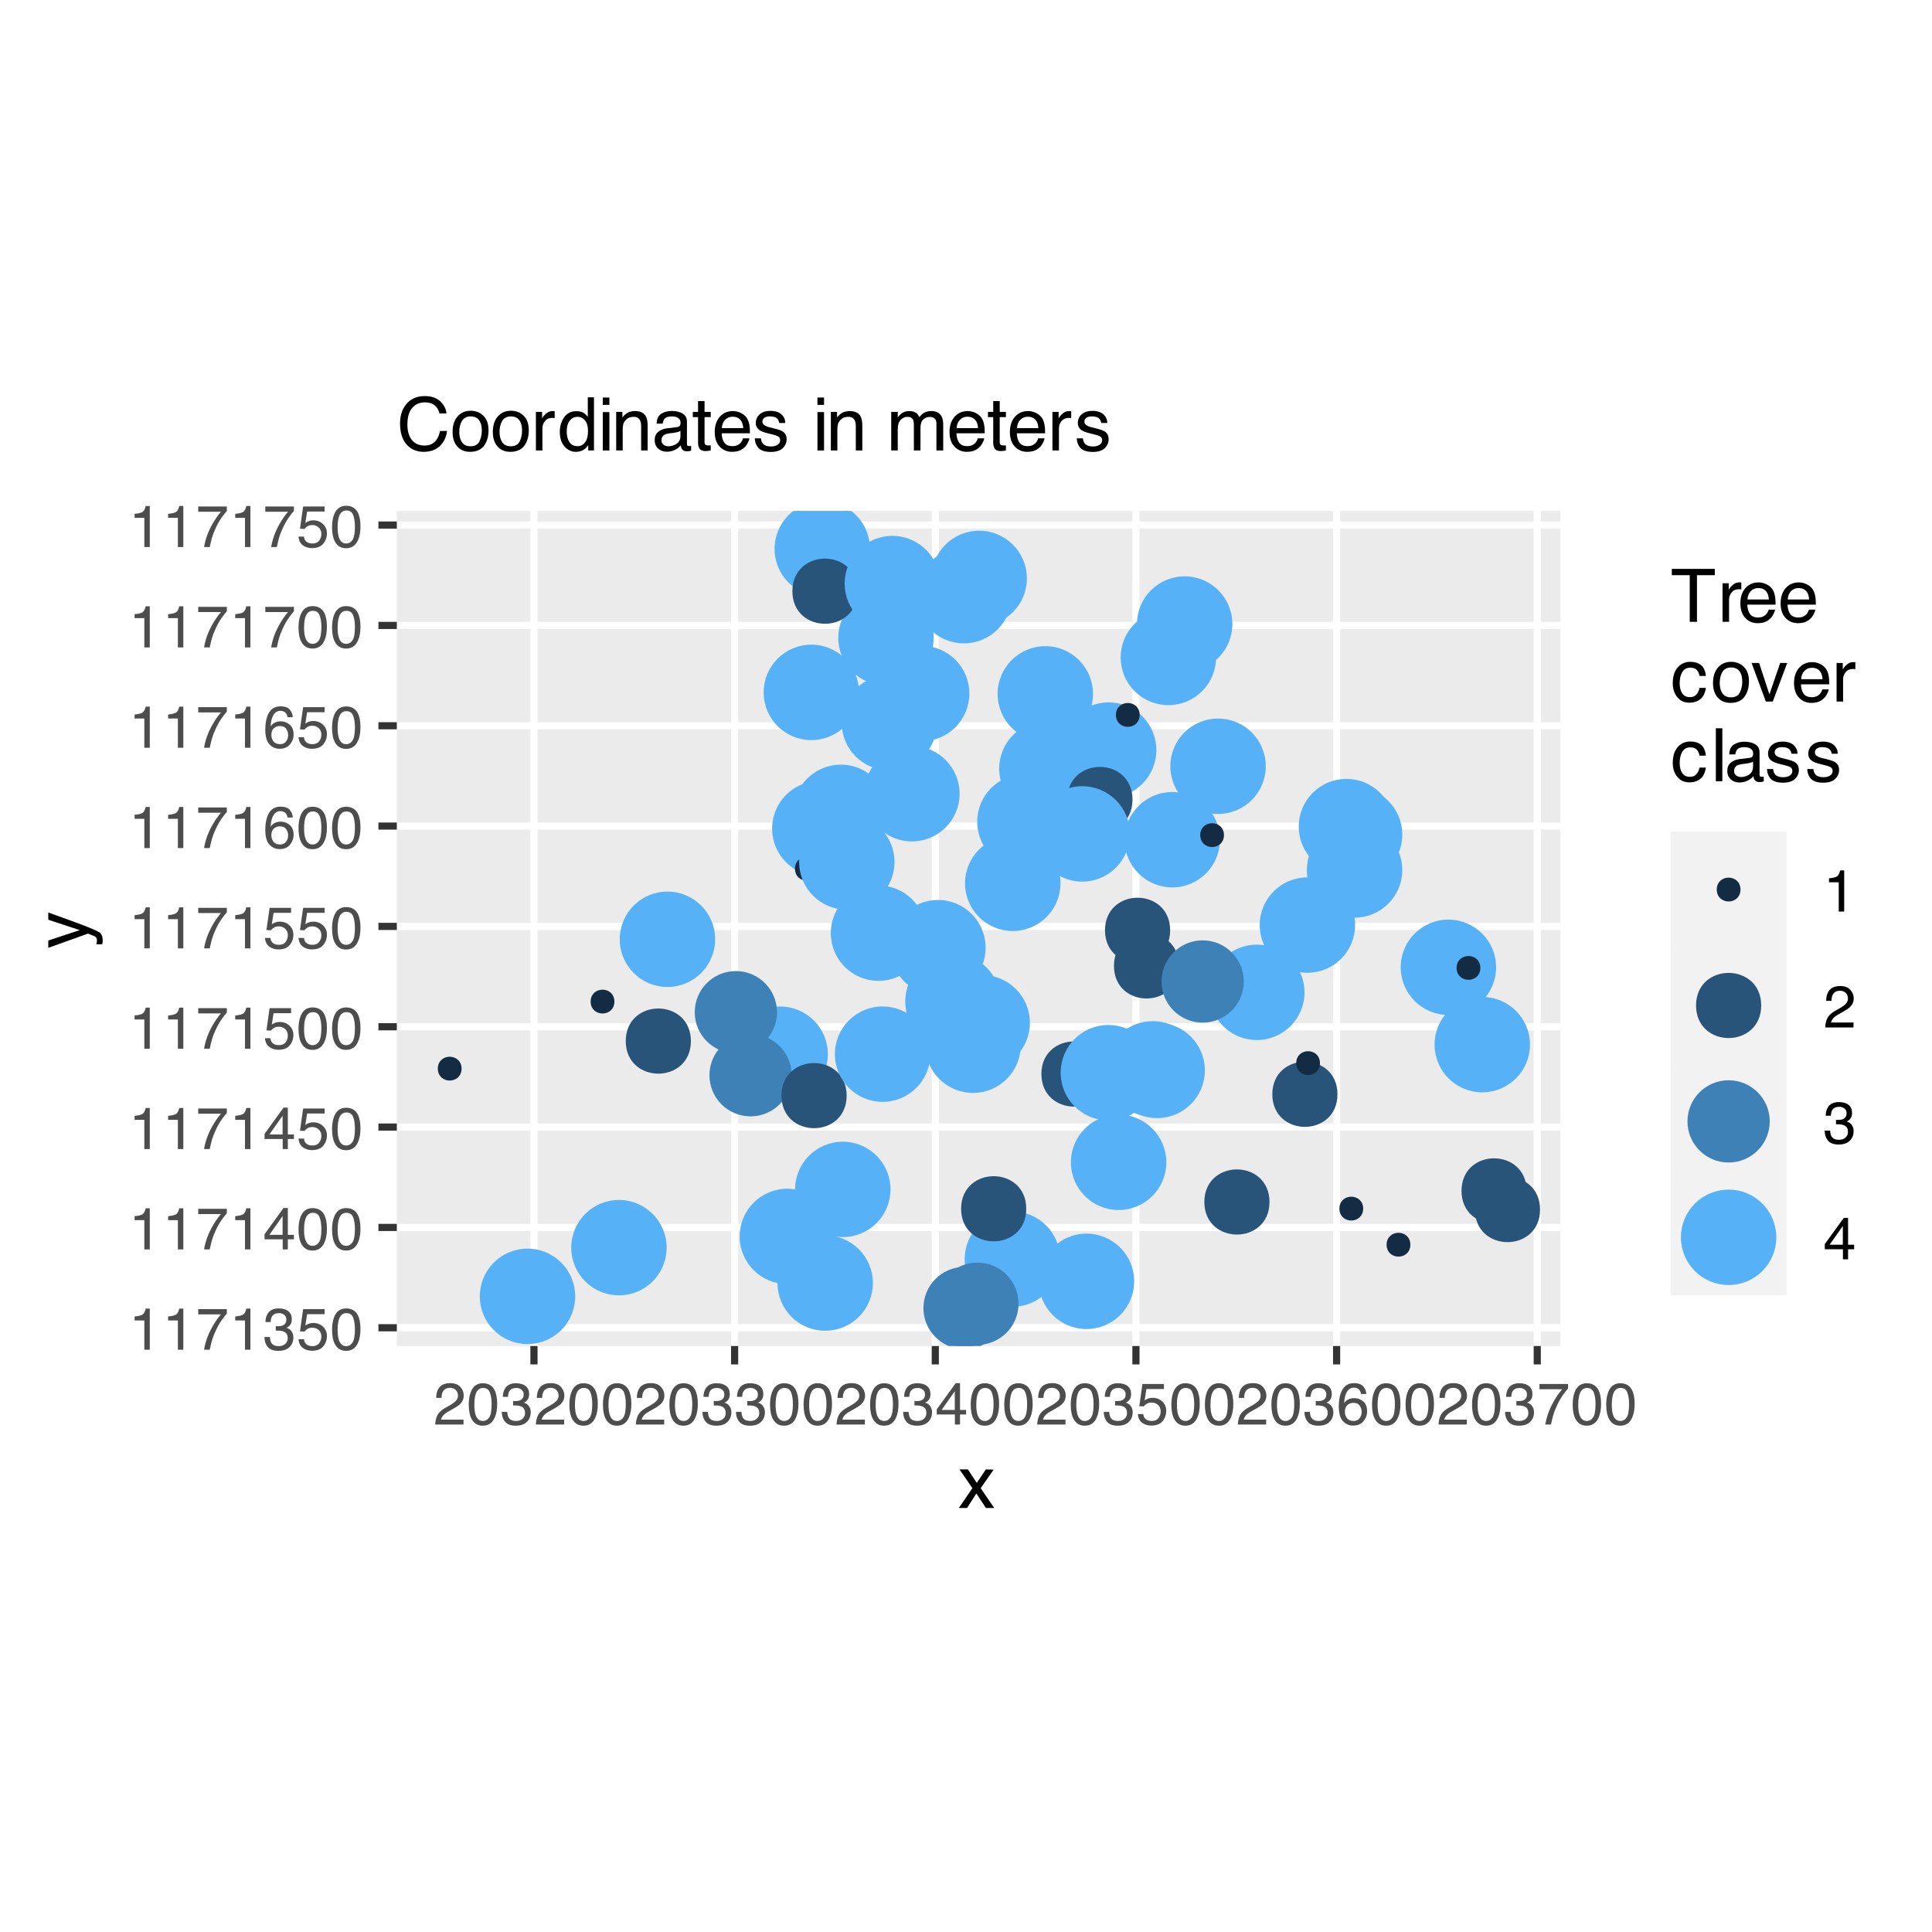 <?xml version="1.0" encoding="UTF-8"?>
<svg xmlns="http://www.w3.org/2000/svg" xmlns:xlink="http://www.w3.org/1999/xlink" width="288" height="288" viewBox="0 0 288 288">
<defs>
<g>
<g id="glyph-0-0">
<path d="M 0.281 0 L 0.281 -6.312 L 5.297 -6.312 L 5.297 0 Z M 4.5 -0.797 L 4.5 -5.516 L 1.078 -5.516 L 1.078 -0.797 Z M 4.5 -0.797 "/>
</g>
<g id="glyph-0-1">
<path d="M 0.844 -4.359 L 0.844 -4.953 C 1.395 -5.004 1.781 -5.094 2 -5.219 C 2.227 -5.344 2.395 -5.645 2.5 -6.125 L 3.109 -6.125 L 3.109 0 L 2.297 0 L 2.297 -4.359 Z M 0.844 -4.359 "/>
</g>
<g id="glyph-0-2">
<path d="M 4.594 -6.047 L 4.594 -5.375 C 4.395 -5.176 4.129 -4.836 3.797 -4.359 C 3.473 -3.891 3.188 -3.379 2.938 -2.828 C 2.688 -2.297 2.5 -1.812 2.375 -1.375 C 2.289 -1.082 2.18 -0.625 2.047 0 L 1.203 0 C 1.391 -1.176 1.816 -2.344 2.484 -3.5 C 2.879 -4.188 3.289 -4.773 3.719 -5.266 L 0.328 -5.266 L 0.328 -6.047 Z M 4.594 -6.047 "/>
</g>
<g id="glyph-0-3">
<path d="M 2.281 0.172 C 1.551 0.172 1.02 -0.023 0.688 -0.422 C 0.363 -0.828 0.203 -1.316 0.203 -1.891 L 1.016 -1.891 C 1.047 -1.492 1.117 -1.203 1.234 -1.016 C 1.441 -0.691 1.805 -0.531 2.328 -0.531 C 2.734 -0.531 3.055 -0.641 3.297 -0.859 C 3.547 -1.078 3.672 -1.359 3.672 -1.703 C 3.672 -2.129 3.539 -2.426 3.281 -2.594 C 3.031 -2.758 2.672 -2.844 2.203 -2.844 C 2.148 -2.844 2.098 -2.844 2.047 -2.844 C 1.992 -2.844 1.941 -2.844 1.891 -2.844 L 1.891 -3.516 C 1.973 -3.516 2.039 -3.508 2.094 -3.5 C 2.145 -3.5 2.203 -3.5 2.266 -3.5 C 2.555 -3.5 2.797 -3.547 2.984 -3.641 C 3.305 -3.797 3.469 -4.082 3.469 -4.5 C 3.469 -4.801 3.359 -5.035 3.141 -5.203 C 2.922 -5.367 2.672 -5.453 2.391 -5.453 C 1.867 -5.453 1.508 -5.281 1.312 -4.938 C 1.207 -4.75 1.145 -4.477 1.125 -4.125 L 0.359 -4.125 C 0.359 -4.582 0.453 -4.973 0.641 -5.297 C 0.953 -5.867 1.504 -6.156 2.297 -6.156 C 2.93 -6.156 3.422 -6.016 3.766 -5.734 C 4.109 -5.461 4.281 -5.062 4.281 -4.531 C 4.281 -4.145 4.176 -3.836 3.969 -3.609 C 3.844 -3.461 3.68 -3.348 3.484 -3.266 C 3.805 -3.172 4.055 -3 4.234 -2.75 C 4.422 -2.5 4.516 -2.191 4.516 -1.828 C 4.516 -1.234 4.316 -0.75 3.922 -0.375 C 3.535 -0.008 2.988 0.172 2.281 0.172 Z M 2.281 0.172 "/>
</g>
<g id="glyph-0-4">
<path d="M 1.094 -1.562 C 1.133 -1.125 1.336 -0.82 1.703 -0.656 C 1.879 -0.57 2.094 -0.531 2.344 -0.531 C 2.801 -0.531 3.141 -0.676 3.359 -0.969 C 3.578 -1.258 3.688 -1.582 3.688 -1.938 C 3.688 -2.363 3.555 -2.691 3.297 -2.922 C 3.035 -3.16 2.719 -3.281 2.344 -3.281 C 2.082 -3.281 1.852 -3.227 1.656 -3.125 C 1.469 -3.02 1.305 -2.879 1.172 -2.703 L 0.5 -2.734 L 0.969 -6.047 L 4.172 -6.047 L 4.172 -5.297 L 1.562 -5.297 L 1.297 -3.594 C 1.43 -3.695 1.566 -3.773 1.703 -3.828 C 1.93 -3.93 2.195 -3.984 2.5 -3.984 C 3.062 -3.984 3.535 -3.801 3.922 -3.438 C 4.316 -3.07 4.516 -2.609 4.516 -2.047 C 4.516 -1.461 4.332 -0.945 3.969 -0.5 C 3.613 -0.062 3.047 0.156 2.266 0.156 C 1.754 0.156 1.305 0.016 0.922 -0.266 C 0.547 -0.547 0.332 -0.977 0.281 -1.562 Z M 1.094 -1.562 "/>
</g>
<g id="glyph-0-5">
<path d="M 2.375 -6.156 C 3.176 -6.156 3.754 -5.828 4.109 -5.172 C 4.379 -4.66 4.516 -3.961 4.516 -3.078 C 4.516 -2.242 4.391 -1.555 4.141 -1.016 C 3.785 -0.223 3.195 0.172 2.375 0.172 C 1.633 0.172 1.082 -0.148 0.719 -0.797 C 0.426 -1.328 0.281 -2.047 0.281 -2.953 C 0.281 -3.648 0.367 -4.25 0.547 -4.75 C 0.879 -5.688 1.488 -6.156 2.375 -6.156 Z M 2.375 -0.531 C 2.77 -0.531 3.086 -0.707 3.328 -1.062 C 3.566 -1.426 3.688 -2.086 3.688 -3.047 C 3.688 -3.754 3.598 -4.332 3.422 -4.781 C 3.254 -5.227 2.922 -5.453 2.422 -5.453 C 1.973 -5.453 1.641 -5.238 1.422 -4.812 C 1.211 -4.383 1.109 -3.754 1.109 -2.922 C 1.109 -2.297 1.176 -1.789 1.312 -1.406 C 1.52 -0.82 1.875 -0.531 2.375 -0.531 Z M 2.375 -0.531 "/>
</g>
<g id="glyph-0-6">
<path d="M 2.906 -2.172 L 2.906 -4.969 L 0.938 -2.172 Z M 2.922 0 L 2.922 -1.5 L 0.219 -1.5 L 0.219 -2.266 L 3.047 -6.172 L 3.688 -6.172 L 3.688 -2.172 L 4.594 -2.172 L 4.594 -1.5 L 3.688 -1.5 L 3.688 0 Z M 2.922 0 "/>
</g>
<g id="glyph-0-7">
<path d="M 2.578 -6.172 C 3.266 -6.172 3.742 -5.992 4.016 -5.641 C 4.285 -5.285 4.422 -4.922 4.422 -4.547 L 3.656 -4.547 C 3.602 -4.785 3.531 -4.973 3.438 -5.109 C 3.25 -5.367 2.961 -5.5 2.578 -5.5 C 2.148 -5.5 1.805 -5.297 1.547 -4.891 C 1.297 -4.492 1.156 -3.926 1.125 -3.188 C 1.301 -3.445 1.523 -3.641 1.797 -3.766 C 2.047 -3.879 2.32 -3.938 2.625 -3.938 C 3.133 -3.938 3.582 -3.77 3.969 -3.438 C 4.352 -3.113 4.547 -2.625 4.547 -1.969 C 4.547 -1.414 4.363 -0.922 4 -0.484 C 3.633 -0.055 3.117 0.156 2.453 0.156 C 1.867 0.156 1.367 -0.062 0.953 -0.5 C 0.535 -0.938 0.328 -1.672 0.328 -2.703 C 0.328 -3.461 0.422 -4.109 0.609 -4.641 C 0.961 -5.66 1.617 -6.172 2.578 -6.172 Z M 2.516 -0.531 C 2.922 -0.531 3.223 -0.664 3.422 -0.938 C 3.629 -1.207 3.734 -1.531 3.734 -1.906 C 3.734 -2.219 3.641 -2.516 3.453 -2.797 C 3.273 -3.086 2.953 -3.234 2.484 -3.234 C 2.148 -3.234 1.859 -3.125 1.609 -2.906 C 1.359 -2.688 1.234 -2.352 1.234 -1.906 C 1.234 -1.52 1.344 -1.191 1.562 -0.922 C 1.789 -0.66 2.109 -0.531 2.516 -0.531 Z M 2.516 -0.531 "/>
</g>
<g id="glyph-0-8">
<path d="M 0.281 0 C 0.301 -0.531 0.406 -0.988 0.594 -1.375 C 0.789 -1.77 1.164 -2.129 1.719 -2.453 L 2.547 -2.922 C 2.91 -3.141 3.164 -3.328 3.312 -3.484 C 3.551 -3.711 3.672 -3.984 3.672 -4.297 C 3.672 -4.648 3.562 -4.93 3.344 -5.141 C 3.133 -5.359 2.848 -5.469 2.484 -5.469 C 1.961 -5.469 1.598 -5.266 1.391 -4.859 C 1.285 -4.648 1.227 -4.352 1.219 -3.969 L 0.422 -3.969 C 0.43 -4.5 0.531 -4.938 0.719 -5.281 C 1.051 -5.875 1.645 -6.172 2.5 -6.172 C 3.195 -6.172 3.707 -5.977 4.031 -5.594 C 4.363 -5.219 4.531 -4.797 4.531 -4.328 C 4.531 -3.836 4.352 -3.414 4 -3.062 C 3.801 -2.863 3.441 -2.617 2.922 -2.328 L 2.344 -2 C 2.062 -1.844 1.836 -1.695 1.672 -1.562 C 1.391 -1.312 1.211 -1.035 1.141 -0.734 L 4.5 -0.734 L 4.5 0 Z M 0.281 0 "/>
</g>
<g id="glyph-1-0">
<path d="M 0.359 0 L 0.359 -7.891 L 6.625 -7.891 L 6.625 0 Z M 5.625 -0.984 L 5.625 -6.906 L 1.344 -6.906 L 1.344 -0.984 Z M 5.625 -0.984 "/>
</g>
<g id="glyph-1-1">
<path d="M 0.156 -5.75 L 1.406 -5.75 L 2.734 -3.734 L 4.078 -5.75 L 5.25 -5.719 L 3.312 -2.953 L 5.328 0 L 4.094 0 L 2.672 -2.156 L 1.281 0 L 0.062 0 L 2.078 -2.953 Z M 0.156 -5.75 "/>
</g>
<g id="glyph-1-2">
<path d="M 6.578 -7.891 L 6.578 -6.953 L 3.922 -6.953 L 3.922 0 L 2.844 0 L 2.844 -6.953 L 0.172 -6.953 L 0.172 -7.891 Z M 6.578 -7.891 "/>
</g>
<g id="glyph-1-3">
<path d="M 0.734 -5.75 L 1.656 -5.75 L 1.656 -4.766 C 1.727 -4.953 1.91 -5.18 2.203 -5.453 C 2.492 -5.734 2.832 -5.875 3.219 -5.875 C 3.238 -5.875 3.27 -5.875 3.312 -5.875 C 3.352 -5.875 3.426 -5.867 3.531 -5.859 L 3.531 -4.828 C 3.477 -4.836 3.426 -4.844 3.375 -4.844 C 3.32 -4.852 3.27 -4.859 3.219 -4.859 C 2.727 -4.859 2.352 -4.703 2.094 -4.391 C 1.832 -4.078 1.703 -3.719 1.703 -3.312 L 1.703 0 L 0.734 0 Z M 0.734 -5.75 "/>
</g>
<g id="glyph-1-4">
<path d="M 3.109 -5.875 C 3.516 -5.875 3.906 -5.781 4.281 -5.594 C 4.664 -5.406 4.961 -5.156 5.172 -4.844 C 5.359 -4.562 5.484 -4.223 5.547 -3.828 C 5.609 -3.566 5.641 -3.145 5.641 -2.562 L 1.422 -2.562 C 1.441 -1.977 1.578 -1.508 1.828 -1.156 C 2.086 -0.812 2.488 -0.641 3.031 -0.641 C 3.539 -0.641 3.945 -0.805 4.25 -1.141 C 4.414 -1.328 4.535 -1.551 4.609 -1.812 L 5.562 -1.812 C 5.531 -1.594 5.441 -1.352 5.297 -1.094 C 5.16 -0.832 5.004 -0.625 4.828 -0.469 C 4.535 -0.176 4.176 0.02 3.75 0.125 C 3.508 0.176 3.242 0.203 2.953 0.203 C 2.234 0.203 1.625 -0.055 1.125 -0.578 C 0.633 -1.098 0.391 -1.828 0.391 -2.766 C 0.391 -3.691 0.641 -4.441 1.141 -5.016 C 1.641 -5.586 2.297 -5.875 3.109 -5.875 Z M 4.641 -3.328 C 4.609 -3.754 4.52 -4.094 4.375 -4.344 C 4.102 -4.801 3.66 -5.031 3.047 -5.031 C 2.598 -5.031 2.223 -4.867 1.922 -4.547 C 1.629 -4.234 1.473 -3.828 1.453 -3.328 Z M 3.016 -5.891 Z M 3.016 -5.891 "/>
</g>
<g id="glyph-1-5">
<path d="M 2.922 -5.922 C 3.578 -5.922 4.109 -5.758 4.516 -5.438 C 4.922 -5.125 5.164 -4.582 5.25 -3.812 L 4.297 -3.812 C 4.242 -4.164 4.113 -4.457 3.906 -4.688 C 3.707 -4.926 3.379 -5.047 2.922 -5.047 C 2.305 -5.047 1.867 -4.75 1.609 -4.156 C 1.43 -3.758 1.344 -3.273 1.344 -2.703 C 1.344 -2.129 1.461 -1.645 1.703 -1.25 C 1.953 -0.852 2.336 -0.656 2.859 -0.656 C 3.266 -0.656 3.582 -0.773 3.812 -1.016 C 4.051 -1.266 4.211 -1.602 4.297 -2.031 L 5.25 -2.031 C 5.133 -1.27 4.863 -0.711 4.438 -0.359 C 4.008 -0.004 3.457 0.172 2.781 0.172 C 2.031 0.172 1.43 -0.102 0.984 -0.656 C 0.535 -1.207 0.312 -1.895 0.312 -2.719 C 0.312 -3.727 0.555 -4.516 1.047 -5.078 C 1.535 -5.641 2.16 -5.922 2.922 -5.922 Z M 2.781 -5.891 Z M 2.781 -5.891 "/>
</g>
<g id="glyph-1-6">
<path d="M 2.984 -0.625 C 3.629 -0.625 4.07 -0.863 4.312 -1.344 C 4.551 -1.832 4.672 -2.375 4.672 -2.969 C 4.672 -3.508 4.582 -3.945 4.406 -4.281 C 4.133 -4.812 3.664 -5.078 3 -5.078 C 2.406 -5.078 1.973 -4.848 1.703 -4.391 C 1.441 -3.941 1.312 -3.398 1.312 -2.766 C 1.312 -2.148 1.441 -1.641 1.703 -1.234 C 1.973 -0.828 2.398 -0.625 2.984 -0.625 Z M 3.031 -5.922 C 3.77 -5.922 4.395 -5.672 4.906 -5.172 C 5.414 -4.68 5.672 -3.957 5.672 -3 C 5.672 -2.07 5.445 -1.305 5 -0.703 C 4.551 -0.098 3.852 0.203 2.906 0.203 C 2.113 0.203 1.484 -0.062 1.016 -0.594 C 0.547 -1.125 0.312 -1.844 0.312 -2.75 C 0.312 -3.719 0.555 -4.488 1.047 -5.062 C 1.535 -5.633 2.195 -5.922 3.031 -5.922 Z M 3 -5.891 Z M 3 -5.891 "/>
</g>
<g id="glyph-1-7">
<path d="M 1.188 -5.75 L 2.719 -1.062 L 4.328 -5.75 L 5.375 -5.75 L 3.219 0 L 2.188 0 L 0.062 -5.75 Z M 1.188 -5.75 "/>
</g>
<g id="glyph-1-8">
<path d="M 0.734 -7.891 L 1.703 -7.891 L 1.703 0 L 0.734 0 Z M 0.734 -7.891 "/>
</g>
<g id="glyph-1-9">
<path d="M 1.453 -1.531 C 1.453 -1.25 1.551 -1.023 1.75 -0.859 C 1.957 -0.703 2.203 -0.625 2.484 -0.625 C 2.816 -0.625 3.145 -0.703 3.469 -0.859 C 4.008 -1.117 4.281 -1.551 4.281 -2.156 L 4.281 -2.922 C 4.156 -2.848 4 -2.785 3.812 -2.734 C 3.633 -2.691 3.453 -2.656 3.266 -2.625 L 2.688 -2.562 C 2.332 -2.508 2.066 -2.438 1.891 -2.344 C 1.598 -2.164 1.453 -1.895 1.453 -1.531 Z M 3.797 -3.484 C 4.016 -3.516 4.16 -3.609 4.234 -3.766 C 4.273 -3.848 4.297 -3.973 4.297 -4.141 C 4.297 -4.461 4.176 -4.695 3.938 -4.844 C 3.707 -5 3.375 -5.078 2.938 -5.078 C 2.438 -5.078 2.082 -4.941 1.875 -4.672 C 1.75 -4.516 1.672 -4.289 1.641 -4 L 0.734 -4 C 0.754 -4.707 0.984 -5.195 1.422 -5.469 C 1.867 -5.75 2.383 -5.891 2.969 -5.891 C 3.645 -5.891 4.191 -5.758 4.609 -5.5 C 5.035 -5.25 5.25 -4.848 5.25 -4.297 L 5.25 -0.984 C 5.25 -0.891 5.266 -0.812 5.297 -0.75 C 5.336 -0.688 5.426 -0.656 5.562 -0.656 C 5.602 -0.656 5.648 -0.656 5.703 -0.656 C 5.766 -0.664 5.82 -0.676 5.875 -0.688 L 5.875 0.031 C 5.727 0.07 5.613 0.098 5.531 0.109 C 5.457 0.117 5.352 0.125 5.219 0.125 C 4.883 0.125 4.641 0.004 4.484 -0.234 C 4.41 -0.359 4.359 -0.535 4.328 -0.766 C 4.129 -0.504 3.844 -0.281 3.469 -0.094 C 3.102 0.094 2.695 0.188 2.25 0.188 C 1.719 0.188 1.281 0.023 0.938 -0.297 C 0.602 -0.617 0.438 -1.023 0.438 -1.516 C 0.438 -2.047 0.602 -2.457 0.938 -2.75 C 1.27 -3.039 1.707 -3.223 2.25 -3.297 Z M 2.984 -5.891 Z M 2.984 -5.891 "/>
</g>
<g id="glyph-1-10">
<path d="M 1.281 -1.812 C 1.312 -1.488 1.395 -1.238 1.531 -1.062 C 1.77 -0.75 2.191 -0.594 2.797 -0.594 C 3.148 -0.594 3.461 -0.672 3.734 -0.828 C 4.004 -0.984 4.141 -1.223 4.141 -1.547 C 4.141 -1.797 4.031 -1.984 3.812 -2.109 C 3.676 -2.191 3.398 -2.285 2.984 -2.391 L 2.219 -2.578 C 1.727 -2.703 1.367 -2.836 1.141 -2.984 C 0.723 -3.254 0.516 -3.617 0.516 -4.078 C 0.516 -4.617 0.707 -5.055 1.094 -5.391 C 1.488 -5.734 2.02 -5.906 2.688 -5.906 C 3.551 -5.906 4.176 -5.648 4.562 -5.141 C 4.801 -4.816 4.914 -4.469 4.906 -4.094 L 4 -4.094 C 3.977 -4.312 3.898 -4.508 3.766 -4.688 C 3.547 -4.945 3.16 -5.078 2.609 -5.078 C 2.242 -5.078 1.969 -5.004 1.781 -4.859 C 1.594 -4.723 1.5 -4.539 1.5 -4.312 C 1.5 -4.062 1.625 -3.863 1.875 -3.719 C 2.008 -3.625 2.219 -3.539 2.5 -3.469 L 3.141 -3.312 C 3.836 -3.145 4.301 -2.984 4.531 -2.828 C 4.914 -2.578 5.109 -2.191 5.109 -1.672 C 5.109 -1.148 4.91 -0.703 4.516 -0.328 C 4.129 0.035 3.539 0.219 2.75 0.219 C 1.895 0.219 1.285 0.023 0.922 -0.359 C 0.566 -0.754 0.379 -1.238 0.359 -1.812 Z M 2.719 -5.891 Z M 2.719 -5.891 "/>
</g>
<g id="glyph-1-11">
<path d="M 4.156 -8.109 C 5.156 -8.109 5.93 -7.844 6.484 -7.312 C 7.035 -6.789 7.344 -6.191 7.406 -5.516 L 6.359 -5.516 C 6.242 -6.023 6.008 -6.426 5.656 -6.719 C 5.301 -7.02 4.805 -7.172 4.172 -7.172 C 3.398 -7.172 2.773 -6.895 2.297 -6.344 C 1.816 -5.801 1.578 -4.969 1.578 -3.844 C 1.578 -2.914 1.789 -2.164 2.219 -1.594 C 2.656 -1.02 3.301 -0.734 4.156 -0.734 C 4.938 -0.734 5.535 -1.035 5.953 -1.641 C 6.172 -1.961 6.332 -2.383 6.438 -2.906 L 7.484 -2.906 C 7.391 -2.07 7.082 -1.375 6.562 -0.812 C 5.938 -0.133 5.086 0.203 4.016 0.203 C 3.098 0.203 2.332 -0.07 1.719 -0.625 C 0.895 -1.363 0.484 -2.5 0.484 -4.031 C 0.484 -5.195 0.789 -6.148 1.406 -6.891 C 2.07 -7.703 2.988 -8.109 4.156 -8.109 Z M 3.953 -8.109 Z M 3.953 -8.109 "/>
</g>
<g id="glyph-1-12">
<path d="M 1.328 -2.812 C 1.328 -2.195 1.457 -1.68 1.719 -1.266 C 1.977 -0.848 2.395 -0.641 2.969 -0.641 C 3.414 -0.641 3.781 -0.832 4.062 -1.219 C 4.352 -1.602 4.5 -2.156 4.5 -2.875 C 4.5 -3.602 4.348 -4.141 4.047 -4.484 C 3.754 -4.836 3.391 -5.016 2.953 -5.016 C 2.473 -5.016 2.082 -4.828 1.781 -4.453 C 1.477 -4.078 1.328 -3.531 1.328 -2.812 Z M 2.781 -5.859 C 3.219 -5.859 3.586 -5.766 3.891 -5.578 C 4.055 -5.473 4.25 -5.285 4.469 -5.016 L 4.469 -7.922 L 5.391 -7.922 L 5.391 0 L 4.531 0 L 4.531 -0.797 C 4.301 -0.441 4.031 -0.188 3.719 -0.031 C 3.414 0.125 3.066 0.203 2.672 0.203 C 2.023 0.203 1.469 -0.062 1 -0.594 C 0.531 -1.133 0.297 -1.852 0.297 -2.75 C 0.297 -3.594 0.508 -4.32 0.938 -4.938 C 1.363 -5.551 1.977 -5.859 2.781 -5.859 Z M 2.781 -5.859 "/>
</g>
<g id="glyph-1-13">
<path d="M 0.703 -5.719 L 1.688 -5.719 L 1.688 0 L 0.703 0 Z M 0.703 -7.891 L 1.688 -7.891 L 1.688 -6.797 L 0.703 -6.797 Z M 0.703 -7.891 "/>
</g>
<g id="glyph-1-14">
<path d="M 0.703 -5.75 L 1.625 -5.75 L 1.625 -4.938 C 1.895 -5.27 2.18 -5.508 2.484 -5.656 C 2.797 -5.801 3.133 -5.875 3.5 -5.875 C 4.32 -5.875 4.875 -5.594 5.156 -5.031 C 5.312 -4.719 5.391 -4.27 5.391 -3.688 L 5.391 0 L 4.422 0 L 4.422 -3.625 C 4.422 -3.977 4.367 -4.258 4.266 -4.469 C 4.086 -4.832 3.773 -5.016 3.328 -5.016 C 3.098 -5.016 2.91 -4.988 2.766 -4.938 C 2.492 -4.863 2.258 -4.707 2.062 -4.469 C 1.906 -4.281 1.801 -4.082 1.75 -3.875 C 1.695 -3.676 1.672 -3.391 1.672 -3.016 L 1.672 0 L 0.703 0 Z M 2.984 -5.891 Z M 2.984 -5.891 "/>
</g>
<g id="glyph-1-15">
<path d="M 0.906 -7.359 L 1.875 -7.359 L 1.875 -5.75 L 2.797 -5.75 L 2.797 -4.969 L 1.875 -4.969 L 1.875 -1.203 C 1.875 -1.004 1.941 -0.875 2.078 -0.812 C 2.16 -0.77 2.285 -0.75 2.453 -0.75 C 2.504 -0.75 2.555 -0.75 2.609 -0.75 C 2.66 -0.75 2.723 -0.754 2.797 -0.766 L 2.797 0 C 2.68 0.031 2.562 0.051 2.438 0.062 C 2.32 0.082 2.195 0.094 2.062 0.094 C 1.613 0.094 1.305 -0.02 1.141 -0.25 C 0.984 -0.488 0.906 -0.789 0.906 -1.156 L 0.906 -4.969 L 0.125 -4.969 L 0.125 -5.75 L 0.906 -5.75 Z M 0.906 -7.359 "/>
</g>
<g id="glyph-1-16">
</g>
<g id="glyph-1-17">
<path d="M 0.703 -5.75 L 1.672 -5.75 L 1.672 -4.938 C 1.898 -5.219 2.102 -5.422 2.281 -5.547 C 2.602 -5.766 2.969 -5.875 3.375 -5.875 C 3.832 -5.875 4.203 -5.766 4.484 -5.547 C 4.641 -5.41 4.781 -5.219 4.906 -4.969 C 5.125 -5.281 5.379 -5.508 5.672 -5.656 C 5.961 -5.801 6.285 -5.875 6.641 -5.875 C 7.41 -5.875 7.938 -5.598 8.219 -5.047 C 8.375 -4.742 8.453 -4.336 8.453 -3.828 L 8.453 0 L 7.438 0 L 7.438 -4 C 7.438 -4.383 7.344 -4.645 7.156 -4.781 C 6.969 -4.926 6.734 -5 6.453 -5 C 6.078 -5 5.75 -4.867 5.469 -4.609 C 5.195 -4.359 5.062 -3.938 5.062 -3.344 L 5.062 0 L 4.078 0 L 4.078 -3.75 C 4.078 -4.145 4.031 -4.43 3.938 -4.609 C 3.789 -4.879 3.52 -5.016 3.125 -5.016 C 2.758 -5.016 2.426 -4.867 2.125 -4.578 C 1.82 -4.297 1.672 -3.785 1.672 -3.047 L 1.672 0 L 0.703 0 Z M 0.703 -5.75 "/>
</g>
<g id="glyph-2-0">
<path d="M 0 -0.359 L -7.891 -0.359 L -7.891 -6.625 L 0 -6.625 Z M -0.984 -5.625 L -6.906 -5.625 L -6.906 -1.344 L -0.984 -1.344 Z M -0.984 -5.625 "/>
</g>
<g id="glyph-2-1">
<path d="M -5.75 -4.297 L -5.75 -5.375 C -5.383 -5.238 -4.547 -4.938 -3.234 -4.469 C -2.242 -4.113 -1.438 -3.816 -0.812 -3.578 C 0.656 -3.023 1.551 -2.633 1.875 -2.406 C 2.195 -2.176 2.359 -1.781 2.359 -1.219 C 2.359 -1.082 2.352 -0.977 2.344 -0.906 C 2.332 -0.832 2.312 -0.742 2.281 -0.641 L 1.406 -0.641 C 1.445 -0.805 1.473 -0.926 1.484 -1 C 1.492 -1.07 1.5 -1.141 1.5 -1.203 C 1.5 -1.379 1.469 -1.508 1.406 -1.594 C 1.352 -1.676 1.285 -1.75 1.203 -1.812 C 1.172 -1.82 1.02 -1.883 0.75 -2 C 0.488 -2.113 0.297 -2.191 0.172 -2.234 L -5.75 -0.109 L -5.75 -1.203 L -1.062 -2.75 Z M -5.891 -2.75 Z M -5.891 -2.75 "/>
</g>
</g>
<clipPath id="clip-0">
<path clip-rule="nonzero" d="M 0 54.203 L 288 54.203 L 288 233.801 L 0 233.801 Z M 0 54.203 "/>
</clipPath>
<clipPath id="clip-1">
<path clip-rule="nonzero" d="M 59.152 76.16 L 232.605 76.16 L 232.605 200.648 L 59.152 200.648 Z M 59.152 76.16 "/>
</clipPath>
<clipPath id="clip-2">
<path clip-rule="nonzero" d="M 79 76.16 L 81 76.16 L 81 200.648 L 79 200.648 Z M 79 76.16 "/>
</clipPath>
<clipPath id="clip-3">
<path clip-rule="nonzero" d="M 108 76.16 L 111 76.16 L 111 200.648 L 108 200.648 Z M 108 76.16 "/>
</clipPath>
<clipPath id="clip-4">
<path clip-rule="nonzero" d="M 138 76.16 L 140 76.16 L 140 200.648 L 138 200.648 Z M 138 76.16 "/>
</clipPath>
<clipPath id="clip-5">
<path clip-rule="nonzero" d="M 168 76.16 L 170 76.16 L 170 200.648 L 168 200.648 Z M 168 76.16 "/>
</clipPath>
<clipPath id="clip-6">
<path clip-rule="nonzero" d="M 198 76.16 L 200 76.16 L 200 200.648 L 198 200.648 Z M 198 76.16 "/>
</clipPath>
<clipPath id="clip-7">
<path clip-rule="nonzero" d="M 228 76.16 L 230 76.16 L 230 200.648 L 228 200.648 Z M 228 76.16 "/>
</clipPath>
<clipPath id="clip-8">
<path clip-rule="nonzero" d="M 59.152 197 L 232.605 197 L 232.605 199 L 59.152 199 Z M 59.152 197 "/>
</clipPath>
<clipPath id="clip-9">
<path clip-rule="nonzero" d="M 59.152 182 L 232.605 182 L 232.605 184 L 59.152 184 Z M 59.152 182 "/>
</clipPath>
<clipPath id="clip-10">
<path clip-rule="nonzero" d="M 59.152 167 L 232.605 167 L 232.605 169 L 59.152 169 Z M 59.152 167 "/>
</clipPath>
<clipPath id="clip-11">
<path clip-rule="nonzero" d="M 59.152 152 L 232.605 152 L 232.605 154 L 59.152 154 Z M 59.152 152 "/>
</clipPath>
<clipPath id="clip-12">
<path clip-rule="nonzero" d="M 59.152 137 L 232.605 137 L 232.605 139 L 59.152 139 Z M 59.152 137 "/>
</clipPath>
<clipPath id="clip-13">
<path clip-rule="nonzero" d="M 59.152 122 L 232.605 122 L 232.605 124 L 59.152 124 Z M 59.152 122 "/>
</clipPath>
<clipPath id="clip-14">
<path clip-rule="nonzero" d="M 59.152 107 L 232.605 107 L 232.605 109 L 59.152 109 Z M 59.152 107 "/>
</clipPath>
<clipPath id="clip-15">
<path clip-rule="nonzero" d="M 59.152 92 L 232.605 92 L 232.605 94 L 59.152 94 Z M 59.152 92 "/>
</clipPath>
<clipPath id="clip-16">
<path clip-rule="nonzero" d="M 59.152 77 L 232.605 77 L 232.605 79 L 59.152 79 Z M 59.152 77 "/>
</clipPath>
<clipPath id="clip-17">
<path clip-rule="nonzero" d="M 115 76.16 L 130 76.16 L 130 89 L 115 89 Z M 115 76.16 "/>
</clipPath>
<clipPath id="clip-18">
<path clip-rule="nonzero" d="M 71 186 L 86 186 L 86 200.648 L 71 200.648 Z M 71 186 "/>
</clipPath>
<clipPath id="clip-19">
<path clip-rule="nonzero" d="M 139 188 L 152 188 L 152 200.648 L 139 200.648 Z M 139 188 "/>
</clipPath>
<clipPath id="clip-20">
<path clip-rule="nonzero" d="M 138 189 L 150 189 L 150 200.648 L 138 200.648 Z M 138 189 "/>
</clipPath>
<clipPath id="clip-21">
<path clip-rule="nonzero" d="M 137 188 L 150 188 L 150 200.648 L 137 200.648 Z M 137 188 "/>
</clipPath>
</defs>
<rect x="-28.8" y="-28.8" width="345.6" height="345.6" fill="rgb(100%, 100%, 100%)" fill-opacity="1"/>
<g clip-path="url(#clip-0)">
<path fill-rule="nonzero" fill="rgb(100%, 100%, 100%)" fill-opacity="1" stroke-width="1.067" stroke-linecap="round" stroke-linejoin="round" stroke="rgb(100%, 100%, 100%)" stroke-opacity="1" stroke-miterlimit="10" d="M 0 233.797 L 288 233.797 L 288 54.199 L 0 54.199 Z M 0 233.797 "/>
</g>
<g clip-path="url(#clip-1)">
<path fill-rule="nonzero" fill="rgb(92.157%, 92.157%, 92.157%)" fill-opacity="1" d="M 59.152 200.648 L 232.605 200.648 L 232.605 76.16 L 59.152 76.16 Z M 59.152 200.648 "/>
</g>
<g clip-path="url(#clip-2)">
<path fill="none" stroke-width="1.067" stroke-linecap="round" stroke-linejoin="round" stroke="rgb(100%, 100%, 100%)" stroke-opacity="1" stroke-miterlimit="10" d="M 79.598 200.648 L 79.598 76.16 "/>
</g>
<g clip-path="url(#clip-3)">
<path fill="none" stroke-width="1.067" stroke-linecap="round" stroke-linejoin="round" stroke="rgb(100%, 100%, 100%)" stroke-opacity="1" stroke-miterlimit="10" d="M 109.508 200.648 L 109.508 76.16 "/>
</g>
<g clip-path="url(#clip-4)">
<path fill="none" stroke-width="1.067" stroke-linecap="round" stroke-linejoin="round" stroke="rgb(100%, 100%, 100%)" stroke-opacity="1" stroke-miterlimit="10" d="M 139.422 200.648 L 139.422 76.16 "/>
</g>
<g clip-path="url(#clip-5)">
<path fill="none" stroke-width="1.067" stroke-linecap="round" stroke-linejoin="round" stroke="rgb(100%, 100%, 100%)" stroke-opacity="1" stroke-miterlimit="10" d="M 169.332 200.648 L 169.332 76.16 "/>
</g>
<g clip-path="url(#clip-6)">
<path fill="none" stroke-width="1.067" stroke-linecap="round" stroke-linejoin="round" stroke="rgb(100%, 100%, 100%)" stroke-opacity="1" stroke-miterlimit="10" d="M 199.246 200.648 L 199.246 76.16 "/>
</g>
<g clip-path="url(#clip-7)">
<path fill="none" stroke-width="1.067" stroke-linecap="round" stroke-linejoin="round" stroke="rgb(100%, 100%, 100%)" stroke-opacity="1" stroke-miterlimit="10" d="M 229.156 200.648 L 229.156 76.16 "/>
</g>
<g clip-path="url(#clip-8)">
<path fill="none" stroke-width="1.067" stroke-linecap="round" stroke-linejoin="round" stroke="rgb(100%, 100%, 100%)" stroke-opacity="1" stroke-miterlimit="10" d="M 59.152 197.922 L 232.602 197.922 "/>
</g>
<g clip-path="url(#clip-9)">
<path fill="none" stroke-width="1.067" stroke-linecap="round" stroke-linejoin="round" stroke="rgb(100%, 100%, 100%)" stroke-opacity="1" stroke-miterlimit="10" d="M 59.152 182.969 L 232.602 182.969 "/>
</g>
<g clip-path="url(#clip-10)">
<path fill="none" stroke-width="1.067" stroke-linecap="round" stroke-linejoin="round" stroke="rgb(100%, 100%, 100%)" stroke-opacity="1" stroke-miterlimit="10" d="M 59.152 168.012 L 232.602 168.012 "/>
</g>
<g clip-path="url(#clip-11)">
<path fill="none" stroke-width="1.067" stroke-linecap="round" stroke-linejoin="round" stroke="rgb(100%, 100%, 100%)" stroke-opacity="1" stroke-miterlimit="10" d="M 59.152 153.055 L 232.602 153.055 "/>
</g>
<g clip-path="url(#clip-12)">
<path fill="none" stroke-width="1.067" stroke-linecap="round" stroke-linejoin="round" stroke="rgb(100%, 100%, 100%)" stroke-opacity="1" stroke-miterlimit="10" d="M 59.152 138.098 L 232.602 138.098 "/>
</g>
<g clip-path="url(#clip-13)">
<path fill="none" stroke-width="1.067" stroke-linecap="round" stroke-linejoin="round" stroke="rgb(100%, 100%, 100%)" stroke-opacity="1" stroke-miterlimit="10" d="M 59.152 123.141 L 232.602 123.141 "/>
</g>
<g clip-path="url(#clip-14)">
<path fill="none" stroke-width="1.067" stroke-linecap="round" stroke-linejoin="round" stroke="rgb(100%, 100%, 100%)" stroke-opacity="1" stroke-miterlimit="10" d="M 59.152 108.188 L 232.602 108.188 "/>
</g>
<g clip-path="url(#clip-15)">
<path fill="none" stroke-width="1.067" stroke-linecap="round" stroke-linejoin="round" stroke="rgb(100%, 100%, 100%)" stroke-opacity="1" stroke-miterlimit="10" d="M 59.152 93.23 L 232.602 93.23 "/>
</g>
<g clip-path="url(#clip-16)">
<path fill="none" stroke-width="1.067" stroke-linecap="round" stroke-linejoin="round" stroke="rgb(100%, 100%, 100%)" stroke-opacity="1" stroke-miterlimit="10" d="M 59.152 78.273 L 232.602 78.273 "/>
</g>
<path fill-rule="nonzero" fill="rgb(33.725%, 69.412%, 96.863%)" fill-opacity="1" stroke-width="0.709" stroke-linecap="butt" stroke-linejoin="round" stroke="rgb(33.725%, 69.412%, 96.863%)" stroke-opacity="1" stroke-miterlimit="10" d="M 222.668 144.191 C 222.668 147.926 219.641 150.949 215.91 150.949 C 212.18 150.949 209.156 147.926 209.156 144.191 C 209.156 140.461 212.18 137.438 215.91 137.438 C 219.641 137.438 222.668 140.461 222.668 144.191 "/>
<path fill-rule="nonzero" fill="rgb(33.725%, 69.412%, 96.863%)" fill-opacity="1" stroke-width="0.709" stroke-linecap="butt" stroke-linejoin="round" stroke="rgb(33.725%, 69.412%, 96.863%)" stroke-opacity="1" stroke-miterlimit="10" d="M 148.816 149.281 C 148.816 153.016 145.789 156.039 142.059 156.039 C 138.328 156.039 135.305 153.016 135.305 149.281 C 135.305 145.551 138.328 142.527 142.059 142.527 C 145.789 142.527 148.816 145.551 148.816 149.281 "/>
<path fill-rule="nonzero" fill="rgb(33.725%, 69.412%, 96.863%)" fill-opacity="1" stroke-width="0.709" stroke-linecap="butt" stroke-linejoin="round" stroke="rgb(33.725%, 69.412%, 96.863%)" stroke-opacity="1" stroke-miterlimit="10" d="M 173.508 173.266 C 173.508 176.996 170.48 180.02 166.75 180.02 C 163.02 180.02 159.992 176.996 159.992 173.266 C 159.992 169.531 163.02 166.508 166.75 166.508 C 170.48 166.508 173.508 169.531 173.508 173.266 "/>
<path fill-rule="nonzero" fill="rgb(33.725%, 69.412%, 96.863%)" fill-opacity="1" stroke-width="0.709" stroke-linecap="butt" stroke-linejoin="round" stroke="rgb(33.725%, 69.412%, 96.863%)" stroke-opacity="1" stroke-miterlimit="10" d="M 146.57 141.27 C 146.57 145 143.547 148.027 139.816 148.027 C 136.082 148.027 133.059 145 133.059 141.27 C 133.059 137.539 136.082 134.512 139.816 134.512 C 143.547 134.512 146.57 137.539 146.57 141.27 "/>
<path fill-rule="nonzero" fill="rgb(7.451%, 16.863%, 26.275%)" fill-opacity="1" stroke-width="0.709" stroke-linecap="butt" stroke-linejoin="round" stroke="rgb(7.451%, 16.863%, 26.275%)" stroke-opacity="1" stroke-miterlimit="10" d="M 68.457 159.301 C 68.457 161.195 65.613 161.195 65.613 159.301 C 65.613 157.406 68.457 157.406 68.457 159.301 "/>
<path fill-rule="nonzero" fill="rgb(15.686%, 32.941%, 47.843%)" fill-opacity="1" stroke-width="0.709" stroke-linecap="butt" stroke-linejoin="round" stroke="rgb(15.686%, 32.941%, 47.843%)" stroke-opacity="1" stroke-miterlimit="10" d="M 199.02 163.125 C 199.02 169.125 190.016 169.125 190.016 163.125 C 190.016 157.121 199.02 157.121 199.02 163.125 "/>
<path fill-rule="nonzero" fill="rgb(33.725%, 69.412%, 96.863%)" fill-opacity="1" stroke-width="0.709" stroke-linecap="butt" stroke-linejoin="round" stroke="rgb(33.725%, 69.412%, 96.863%)" stroke-opacity="1" stroke-miterlimit="10" d="M 137.711 139.102 C 137.711 142.832 134.688 145.859 130.957 145.859 C 127.223 145.859 124.199 142.832 124.199 139.102 C 124.199 135.371 127.223 132.348 130.957 132.348 C 134.688 132.348 137.711 135.371 137.711 139.102 "/>
<path fill-rule="nonzero" fill="rgb(33.725%, 69.412%, 96.863%)" fill-opacity="1" stroke-width="0.709" stroke-linecap="butt" stroke-linejoin="round" stroke="rgb(33.725%, 69.412%, 96.863%)" stroke-opacity="1" stroke-miterlimit="10" d="M 144.148 103.379 C 144.148 107.113 141.125 110.137 137.395 110.137 C 133.66 110.137 130.637 107.113 130.637 103.379 C 130.637 99.648 133.66 96.625 137.395 96.625 C 141.125 96.625 144.148 99.648 144.148 103.379 "/>
<path fill-rule="nonzero" fill="rgb(33.725%, 69.412%, 96.863%)" fill-opacity="1" stroke-width="0.709" stroke-linecap="butt" stroke-linejoin="round" stroke="rgb(33.725%, 69.412%, 96.863%)" stroke-opacity="1" stroke-miterlimit="10" d="M 181.504 125.172 C 181.504 128.902 178.48 131.93 174.75 131.93 C 171.016 131.93 167.992 128.902 167.992 125.172 C 167.992 121.441 171.016 118.418 174.75 118.418 C 178.48 118.418 181.504 121.441 181.504 125.172 "/>
<path fill-rule="nonzero" fill="rgb(33.725%, 69.412%, 96.863%)" fill-opacity="1" stroke-width="0.709" stroke-linecap="butt" stroke-linejoin="round" stroke="rgb(33.725%, 69.412%, 96.863%)" stroke-opacity="1" stroke-miterlimit="10" d="M 132.391 177.301 C 132.391 181.031 129.367 184.059 125.637 184.059 C 121.906 184.059 118.879 181.031 118.879 177.301 C 118.879 173.57 121.906 170.547 125.637 170.547 C 129.367 170.547 132.391 173.57 132.391 177.301 "/>
<path fill-rule="nonzero" fill="rgb(33.725%, 69.412%, 96.863%)" fill-opacity="1" stroke-width="0.709" stroke-linecap="butt" stroke-linejoin="round" stroke="rgb(33.725%, 69.412%, 96.863%)" stroke-opacity="1" stroke-miterlimit="10" d="M 227.715 155.719 C 227.715 159.453 224.691 162.477 220.957 162.477 C 217.227 162.477 214.203 159.453 214.203 155.719 C 214.203 151.988 217.227 148.965 220.957 148.965 C 224.691 148.965 227.715 151.988 227.715 155.719 "/>
<path fill-rule="nonzero" fill="rgb(33.725%, 69.412%, 96.863%)" fill-opacity="1" stroke-width="0.709" stroke-linecap="butt" stroke-linejoin="round" stroke="rgb(33.725%, 69.412%, 96.863%)" stroke-opacity="1" stroke-miterlimit="10" d="M 129.766 191.262 C 129.766 194.996 126.742 198.02 123.008 198.02 C 119.277 198.02 116.254 194.996 116.254 191.262 C 116.254 187.531 119.277 184.508 123.008 184.508 C 126.742 184.508 129.766 187.531 129.766 191.262 "/>
<path fill-rule="nonzero" fill="rgb(33.725%, 69.412%, 96.863%)" fill-opacity="1" stroke-width="0.709" stroke-linecap="butt" stroke-linejoin="round" stroke="rgb(33.725%, 69.412%, 96.863%)" stroke-opacity="1" stroke-miterlimit="10" d="M 151.805 155.809 C 151.805 159.543 148.777 162.566 145.047 162.566 C 141.316 162.566 138.289 159.543 138.289 155.809 C 138.289 152.078 141.316 149.055 145.047 149.055 C 148.777 149.055 151.805 152.078 151.805 155.809 "/>
<path fill-rule="nonzero" fill="rgb(33.725%, 69.412%, 96.863%)" fill-opacity="1" stroke-width="0.709" stroke-linecap="butt" stroke-linejoin="round" stroke="rgb(33.725%, 69.412%, 96.863%)" stroke-opacity="1" stroke-miterlimit="10" d="M 194.109 147.93 C 194.109 151.66 191.086 154.684 187.352 154.684 C 183.621 154.684 180.598 151.66 180.598 147.93 C 180.598 144.199 183.621 141.172 187.352 141.172 C 191.086 141.172 194.109 144.199 194.109 147.93 "/>
<path fill-rule="nonzero" fill="rgb(33.725%, 69.412%, 96.863%)" fill-opacity="1" stroke-width="0.709" stroke-linecap="butt" stroke-linejoin="round" stroke="rgb(33.725%, 69.412%, 96.863%)" stroke-opacity="1" stroke-miterlimit="10" d="M 207.469 123.219 C 207.469 126.953 204.441 129.977 200.711 129.977 C 196.98 129.977 193.957 126.953 193.957 123.219 C 193.957 119.488 196.98 116.465 200.711 116.465 C 204.441 116.465 207.469 119.488 207.469 123.219 "/>
<g clip-path="url(#clip-17)">
<path fill-rule="nonzero" fill="rgb(33.725%, 69.412%, 96.863%)" fill-opacity="1" stroke-width="0.709" stroke-linecap="butt" stroke-linejoin="round" stroke="rgb(33.725%, 69.412%, 96.863%)" stroke-opacity="1" stroke-miterlimit="10" d="M 129.332 81.82 C 129.332 85.551 126.309 88.574 122.578 88.574 C 118.848 88.574 115.82 85.551 115.82 81.82 C 115.82 78.086 118.848 75.062 122.578 75.062 C 126.309 75.062 129.332 78.086 129.332 81.82 "/>
</g>
<path fill-rule="nonzero" fill="rgb(33.725%, 69.412%, 96.863%)" fill-opacity="1" stroke-width="0.709" stroke-linecap="butt" stroke-linejoin="round" stroke="rgb(33.725%, 69.412%, 96.863%)" stroke-opacity="1" stroke-miterlimit="10" d="M 208.68 129.688 C 208.68 133.418 205.656 136.441 201.922 136.441 C 198.191 136.441 195.168 133.418 195.168 129.688 C 195.168 125.953 198.191 122.93 201.922 122.93 C 205.656 122.93 208.68 125.953 208.68 129.688 "/>
<path fill-rule="nonzero" fill="rgb(33.725%, 69.412%, 96.863%)" fill-opacity="1" stroke-width="0.709" stroke-linecap="butt" stroke-linejoin="round" stroke="rgb(33.725%, 69.412%, 96.863%)" stroke-opacity="1" stroke-miterlimit="10" d="M 124.125 184.312 C 124.125 188.043 121.098 191.066 117.367 191.066 C 113.637 191.066 110.613 188.043 110.613 184.312 C 110.613 180.582 113.637 177.555 117.367 177.555 C 121.098 177.555 124.125 180.582 124.125 184.312 "/>
<path fill-rule="nonzero" fill="rgb(33.725%, 69.412%, 96.863%)" fill-opacity="1" stroke-width="0.709" stroke-linecap="butt" stroke-linejoin="round" stroke="rgb(33.725%, 69.412%, 96.863%)" stroke-opacity="1" stroke-miterlimit="10" d="M 106.25 140.02 C 106.25 143.75 103.227 146.773 99.492 146.773 C 95.762 146.773 92.738 143.75 92.738 140.02 C 92.738 136.285 95.762 133.262 99.492 133.262 C 103.227 133.262 106.25 136.285 106.25 140.02 "/>
<path fill-rule="nonzero" fill="rgb(33.725%, 69.412%, 96.863%)" fill-opacity="1" stroke-width="0.709" stroke-linecap="butt" stroke-linejoin="round" stroke="rgb(33.725%, 69.412%, 96.863%)" stroke-opacity="1" stroke-miterlimit="10" d="M 157.727 131.676 C 157.727 135.406 154.699 138.43 150.969 138.43 C 147.238 138.43 144.211 135.406 144.211 131.676 C 144.211 127.941 147.238 124.918 150.969 124.918 C 154.699 124.918 157.727 127.941 157.727 131.676 "/>
<path fill-rule="nonzero" fill="rgb(33.725%, 69.412%, 96.863%)" fill-opacity="1" stroke-width="0.709" stroke-linecap="butt" stroke-linejoin="round" stroke="rgb(33.725%, 69.412%, 96.863%)" stroke-opacity="1" stroke-miterlimit="10" d="M 179.254 159.562 C 179.254 163.297 176.227 166.32 172.496 166.32 C 168.766 166.32 165.738 163.297 165.738 159.562 C 165.738 155.832 168.766 152.809 172.496 152.809 C 176.227 152.809 179.254 155.832 179.254 159.562 "/>
<path fill-rule="nonzero" fill="rgb(33.725%, 69.412%, 96.863%)" fill-opacity="1" d="M 85.391 193.246 C 85.391 196.977 82.367 200 78.637 200 C 74.902 200 71.879 196.977 71.879 193.246 C 71.879 189.516 74.902 186.488 78.637 186.488 C 82.367 186.488 85.391 189.516 85.391 193.246 "/>
<g clip-path="url(#clip-18)">
<path fill="none" stroke-width="0.709" stroke-linecap="butt" stroke-linejoin="round" stroke="rgb(33.725%, 69.412%, 96.863%)" stroke-opacity="1" stroke-miterlimit="10" d="M 85.391 193.246 C 85.391 196.977 82.367 200 78.637 200 C 74.902 200 71.879 196.977 71.879 193.246 C 71.879 189.516 74.902 186.488 78.637 186.488 C 82.367 186.488 85.391 189.516 85.391 193.246 "/>
</g>
<path fill-rule="nonzero" fill="rgb(33.725%, 69.412%, 96.863%)" fill-opacity="1" stroke-width="0.709" stroke-linecap="butt" stroke-linejoin="round" stroke="rgb(33.725%, 69.412%, 96.863%)" stroke-opacity="1" stroke-miterlimit="10" d="M 99.02 185.988 C 99.02 189.719 95.996 192.742 92.266 192.742 C 88.531 192.742 85.508 189.719 85.508 185.988 C 85.508 182.258 88.531 179.23 92.266 179.23 C 95.996 179.23 99.02 182.258 99.02 185.988 "/>
<path fill-rule="nonzero" fill="rgb(33.725%, 69.412%, 96.863%)" fill-opacity="1" stroke-width="0.709" stroke-linecap="butt" stroke-linejoin="round" stroke="rgb(33.725%, 69.412%, 96.863%)" stroke-opacity="1" stroke-miterlimit="10" d="M 180.922 98.008 C 180.922 101.738 177.898 104.762 174.168 104.762 C 170.434 104.762 167.41 101.738 167.41 98.008 C 167.41 94.273 170.434 91.25 174.168 91.25 C 177.898 91.25 180.922 94.273 180.922 98.008 "/>
<path fill-rule="nonzero" fill="rgb(33.725%, 69.412%, 96.863%)" fill-opacity="1" stroke-width="0.709" stroke-linecap="butt" stroke-linejoin="round" stroke="rgb(33.725%, 69.412%, 96.863%)" stroke-opacity="1" stroke-miterlimit="10" d="M 201.648 137.898 C 201.648 141.629 198.625 144.652 194.895 144.652 C 191.16 144.652 188.137 141.629 188.137 137.898 C 188.137 134.164 191.16 131.141 194.895 131.141 C 198.625 131.141 201.648 134.164 201.648 137.898 "/>
<path fill-rule="nonzero" fill="rgb(33.725%, 69.412%, 96.863%)" fill-opacity="1" stroke-width="0.709" stroke-linecap="butt" stroke-linejoin="round" stroke="rgb(33.725%, 69.412%, 96.863%)" stroke-opacity="1" stroke-miterlimit="10" d="M 188.332 114.223 C 188.332 117.957 185.305 120.98 181.574 120.98 C 177.844 120.98 174.816 117.957 174.816 114.223 C 174.816 110.492 177.844 107.469 181.574 107.469 C 185.305 107.469 188.332 110.492 188.332 114.223 "/>
<path fill-rule="nonzero" fill="rgb(33.725%, 69.412%, 96.863%)" fill-opacity="1" stroke-width="0.709" stroke-linecap="butt" stroke-linejoin="round" stroke="rgb(33.725%, 69.412%, 96.863%)" stroke-opacity="1" stroke-miterlimit="10" d="M 123.051 157.152 C 123.051 160.883 120.027 163.906 116.293 163.906 C 112.562 163.906 109.539 160.883 109.539 157.152 C 109.539 153.422 112.562 150.395 116.293 150.395 C 120.027 150.395 123.051 153.422 123.051 157.152 "/>
<path fill-rule="nonzero" fill="rgb(33.725%, 69.412%, 96.863%)" fill-opacity="1" stroke-width="0.709" stroke-linecap="butt" stroke-linejoin="round" stroke="rgb(33.725%, 69.412%, 96.863%)" stroke-opacity="1" stroke-miterlimit="10" d="M 178.586 159.336 C 178.586 163.066 175.559 166.094 171.828 166.094 C 168.098 166.094 165.074 163.066 165.074 159.336 C 165.074 155.605 168.098 152.578 171.828 152.578 C 175.559 152.578 178.586 155.605 178.586 159.336 "/>
<path fill-rule="nonzero" fill="rgb(7.451%, 16.863%, 26.275%)" fill-opacity="1" stroke-width="0.709" stroke-linecap="butt" stroke-linejoin="round" stroke="rgb(7.451%, 16.863%, 26.275%)" stroke-opacity="1" stroke-miterlimit="10" d="M 196.414 158.477 C 196.414 160.371 193.574 160.371 193.574 158.477 C 193.574 156.582 196.414 156.582 196.414 158.477 "/>
<path fill-rule="nonzero" fill="rgb(33.725%, 69.412%, 96.863%)" fill-opacity="1" stroke-width="0.709" stroke-linecap="butt" stroke-linejoin="round" stroke="rgb(33.725%, 69.412%, 96.863%)" stroke-opacity="1" stroke-miterlimit="10" d="M 139.328 107.73 C 139.328 111.461 136.305 114.484 132.57 114.484 C 128.84 114.484 125.816 111.461 125.816 107.73 C 125.816 103.996 128.84 100.973 132.57 100.973 C 136.305 100.973 139.328 103.996 139.328 107.73 "/>
<path fill-rule="nonzero" fill="rgb(33.725%, 69.412%, 96.863%)" fill-opacity="1" stroke-width="0.709" stroke-linecap="butt" stroke-linejoin="round" stroke="rgb(33.725%, 69.412%, 96.863%)" stroke-opacity="1" stroke-miterlimit="10" d="M 157.668 187.699 C 157.668 191.43 154.645 194.453 150.91 194.453 C 147.18 194.453 144.156 191.43 144.156 187.699 C 144.156 183.969 147.18 180.941 150.91 180.941 C 154.645 180.941 157.668 183.969 157.668 187.699 "/>
<path fill-rule="nonzero" fill="rgb(33.725%, 69.412%, 96.863%)" fill-opacity="1" stroke-width="0.709" stroke-linecap="butt" stroke-linejoin="round" stroke="rgb(33.725%, 69.412%, 96.863%)" stroke-opacity="1" stroke-miterlimit="10" d="M 162.809 114.594 C 162.809 118.324 159.785 121.348 156.055 121.348 C 152.32 121.348 149.297 118.324 149.297 114.594 C 149.297 110.859 152.32 107.836 156.055 107.836 C 159.785 107.836 162.809 110.859 162.809 114.594 "/>
<path fill-rule="nonzero" fill="rgb(33.725%, 69.412%, 96.863%)" fill-opacity="1" stroke-width="0.709" stroke-linecap="butt" stroke-linejoin="round" stroke="rgb(33.725%, 69.412%, 96.863%)" stroke-opacity="1" stroke-miterlimit="10" d="M 132.105 121.098 C 132.105 124.828 129.078 127.855 125.348 127.855 C 121.617 127.855 118.59 124.828 118.59 121.098 C 118.59 117.367 121.617 114.34 125.348 114.34 C 129.078 114.34 132.105 117.367 132.105 121.098 "/>
<path fill-rule="nonzero" fill="rgb(24.314%, 50.588%, 71.765%)" fill-opacity="1" stroke-width="0.709" stroke-linecap="butt" stroke-linejoin="round" stroke="rgb(24.314%, 50.588%, 71.765%)" stroke-opacity="1" stroke-miterlimit="10" d="M 115.473 150.887 C 115.473 154.078 112.883 156.664 109.695 156.664 C 106.504 156.664 103.918 154.078 103.918 150.887 C 103.918 147.699 106.504 145.109 109.695 145.109 C 112.883 145.109 115.473 147.699 115.473 150.887 "/>
<path fill-rule="nonzero" fill="rgb(33.725%, 69.412%, 96.863%)" fill-opacity="1" stroke-width="0.709" stroke-linecap="butt" stroke-linejoin="round" stroke="rgb(33.725%, 69.412%, 96.863%)" stroke-opacity="1" stroke-miterlimit="10" d="M 183.352 93.027 C 183.352 96.758 180.324 99.785 176.594 99.785 C 172.863 99.785 169.84 96.758 169.84 93.027 C 169.84 89.297 172.863 86.27 176.594 86.27 C 180.324 86.27 183.352 89.297 183.352 93.027 "/>
<path fill-rule="nonzero" fill="rgb(33.725%, 69.412%, 96.863%)" fill-opacity="1" stroke-width="0.709" stroke-linecap="butt" stroke-linejoin="round" stroke="rgb(33.725%, 69.412%, 96.863%)" stroke-opacity="1" stroke-miterlimit="10" d="M 152.723 86.223 C 152.723 89.953 149.699 92.977 145.965 92.977 C 142.234 92.977 139.211 89.953 139.211 86.223 C 139.211 82.492 142.234 79.465 145.965 79.465 C 149.699 79.465 152.723 82.492 152.723 86.223 "/>
<path fill-rule="nonzero" fill="rgb(7.451%, 16.863%, 26.275%)" fill-opacity="1" stroke-width="0.709" stroke-linecap="butt" stroke-linejoin="round" stroke="rgb(7.451%, 16.863%, 26.275%)" stroke-opacity="1" stroke-miterlimit="10" d="M 209.891 185.547 C 209.891 187.441 207.047 187.441 207.047 185.547 C 207.047 183.652 209.891 183.652 209.891 185.547 "/>
<path fill-rule="nonzero" fill="rgb(15.686%, 32.941%, 47.843%)" fill-opacity="1" stroke-width="0.709" stroke-linecap="butt" stroke-linejoin="round" stroke="rgb(15.686%, 32.941%, 47.843%)" stroke-opacity="1" stroke-miterlimit="10" d="M 175.41 143.984 C 175.41 149.988 166.41 149.988 166.41 143.984 C 166.41 137.984 175.41 137.984 175.41 143.984 "/>
<path fill-rule="nonzero" fill="rgb(33.725%, 69.412%, 96.863%)" fill-opacity="1" stroke-width="0.709" stroke-linecap="butt" stroke-linejoin="round" stroke="rgb(33.725%, 69.412%, 96.863%)" stroke-opacity="1" stroke-miterlimit="10" d="M 150.445 88.797 C 150.445 92.527 147.418 95.551 143.688 95.551 C 139.957 95.551 136.93 92.527 136.93 88.797 C 136.93 85.066 139.957 82.039 143.688 82.039 C 147.418 82.039 150.445 85.066 150.445 88.797 "/>
<path fill-rule="nonzero" fill="rgb(33.725%, 69.412%, 96.863%)" fill-opacity="1" stroke-width="0.709" stroke-linecap="butt" stroke-linejoin="round" stroke="rgb(33.725%, 69.412%, 96.863%)" stroke-opacity="1" stroke-miterlimit="10" d="M 172.023 111.812 C 172.023 115.543 168.996 118.57 165.266 118.57 C 161.535 118.57 158.508 115.543 158.508 111.812 C 158.508 108.082 161.535 105.055 165.266 105.055 C 168.996 105.055 172.023 108.082 172.023 111.812 "/>
<path fill-rule="nonzero" fill="rgb(7.451%, 16.863%, 26.275%)" fill-opacity="1" stroke-width="0.709" stroke-linecap="butt" stroke-linejoin="round" stroke="rgb(7.451%, 16.863%, 26.275%)" stroke-opacity="1" stroke-miterlimit="10" d="M 202.855 180.164 C 202.855 182.059 200.012 182.059 200.012 180.164 C 200.012 178.27 202.855 178.27 202.855 180.164 "/>
<path fill-rule="nonzero" fill="rgb(33.725%, 69.412%, 96.863%)" fill-opacity="1" stroke-width="0.709" stroke-linecap="butt" stroke-linejoin="round" stroke="rgb(33.725%, 69.412%, 96.863%)" stroke-opacity="1" stroke-miterlimit="10" d="M 168.715 191.008 C 168.715 194.738 165.691 197.762 161.957 197.762 C 158.227 197.762 155.203 194.738 155.203 191.008 C 155.203 187.277 158.227 184.25 161.957 184.25 C 165.691 184.25 168.715 187.277 168.715 191.008 "/>
<path fill-rule="nonzero" fill="rgb(24.314%, 50.588%, 71.765%)" fill-opacity="1" stroke-width="0.709" stroke-linecap="butt" stroke-linejoin="round" stroke="rgb(24.314%, 50.588%, 71.765%)" stroke-opacity="1" stroke-miterlimit="10" d="M 117.664 160.281 C 117.664 163.473 115.074 166.059 111.887 166.059 C 108.695 166.059 106.109 163.473 106.109 160.281 C 106.109 157.09 108.695 154.504 111.887 154.504 C 115.074 154.504 117.664 157.09 117.664 160.281 "/>
<path fill-rule="nonzero" fill="rgb(33.725%, 69.412%, 96.863%)" fill-opacity="1" stroke-width="0.709" stroke-linecap="butt" stroke-linejoin="round" stroke="rgb(33.725%, 69.412%, 96.863%)" stroke-opacity="1" stroke-miterlimit="10" d="M 142.691 118.32 C 142.691 122.051 139.668 125.074 135.938 125.074 C 132.203 125.074 129.18 122.051 129.18 118.32 C 129.18 114.59 132.203 111.562 135.938 111.562 C 139.668 111.562 142.691 114.59 142.691 118.32 "/>
<path fill-rule="nonzero" fill="rgb(7.451%, 16.863%, 26.275%)" fill-opacity="1" stroke-width="0.709" stroke-linecap="butt" stroke-linejoin="round" stroke="rgb(7.451%, 16.863%, 26.275%)" stroke-opacity="1" stroke-miterlimit="10" d="M 91.238 149.305 C 91.238 151.199 88.395 151.199 88.395 149.305 C 88.395 147.41 91.238 147.41 91.238 149.305 "/>
<path fill-rule="nonzero" fill="rgb(7.451%, 16.863%, 26.275%)" fill-opacity="1" stroke-width="0.709" stroke-linecap="butt" stroke-linejoin="round" stroke="rgb(7.451%, 16.863%, 26.275%)" stroke-opacity="1" stroke-miterlimit="10" d="M 182.105 124.492 C 182.105 126.387 179.266 126.387 179.266 124.492 C 179.266 122.598 182.105 122.598 182.105 124.492 "/>
<path fill-rule="nonzero" fill="rgb(24.314%, 50.588%, 71.765%)" fill-opacity="1" stroke-width="0.709" stroke-linecap="butt" stroke-linejoin="round" stroke="rgb(24.314%, 50.588%, 71.765%)" stroke-opacity="1" stroke-miterlimit="10" d="M 185.055 146.309 C 185.055 149.5 182.469 152.086 179.277 152.086 C 176.086 152.086 173.5 149.5 173.5 146.309 C 173.5 143.117 176.086 140.531 179.277 140.531 C 182.469 140.531 185.055 143.117 185.055 146.309 "/>
<path fill-rule="nonzero" fill="rgb(15.686%, 32.941%, 47.843%)" fill-opacity="1" stroke-width="0.709" stroke-linecap="butt" stroke-linejoin="round" stroke="rgb(15.686%, 32.941%, 47.843%)" stroke-opacity="1" stroke-miterlimit="10" d="M 227.223 177.523 C 227.223 183.527 218.219 183.527 218.219 177.523 C 218.219 171.523 227.223 171.523 227.223 177.523 "/>
<path fill-rule="nonzero" fill="rgb(33.725%, 69.412%, 96.863%)" fill-opacity="1" stroke-width="0.709" stroke-linecap="butt" stroke-linejoin="round" stroke="rgb(33.725%, 69.412%, 96.863%)" stroke-opacity="1" stroke-miterlimit="10" d="M 208.684 124.422 C 208.684 128.152 205.66 131.176 201.93 131.176 C 198.195 131.176 195.172 128.152 195.172 124.422 C 195.172 120.691 198.195 117.664 201.93 117.664 C 205.66 117.664 208.684 120.691 208.684 124.422 "/>
<g clip-path="url(#clip-19)">
<path fill-rule="nonzero" fill="rgb(24.314%, 50.588%, 71.765%)" fill-opacity="1" stroke-width="0.709" stroke-linecap="butt" stroke-linejoin="round" stroke="rgb(24.314%, 50.588%, 71.765%)" stroke-opacity="1" stroke-miterlimit="10" d="M 151.473 194.344 C 151.473 197.535 148.887 200.121 145.695 200.121 C 142.508 200.121 139.918 197.535 139.918 194.344 C 139.918 191.152 142.508 188.566 145.695 188.566 C 148.887 188.566 151.473 191.152 151.473 194.344 "/>
</g>
<path fill-rule="nonzero" fill="rgb(7.451%, 16.863%, 26.275%)" fill-opacity="1" stroke-width="0.709" stroke-linecap="butt" stroke-linejoin="round" stroke="rgb(7.451%, 16.863%, 26.275%)" stroke-opacity="1" stroke-miterlimit="10" d="M 220.324 144.285 C 220.324 146.18 217.48 146.18 217.48 144.285 C 217.48 142.391 220.324 142.391 220.324 144.285 "/>
<path fill-rule="nonzero" fill="rgb(33.725%, 69.412%, 96.863%)" fill-opacity="1" stroke-width="0.709" stroke-linecap="butt" stroke-linejoin="round" stroke="rgb(33.725%, 69.412%, 96.863%)" stroke-opacity="1" stroke-miterlimit="10" d="M 128.965 123.516 C 128.965 127.25 125.941 130.273 122.207 130.273 C 118.477 130.273 115.453 127.25 115.453 123.516 C 115.453 119.785 118.477 116.762 122.207 116.762 C 125.941 116.762 128.965 119.785 128.965 123.516 "/>
<path fill-rule="nonzero" fill="rgb(15.686%, 32.941%, 47.843%)" fill-opacity="1" stroke-width="0.709" stroke-linecap="butt" stroke-linejoin="round" stroke="rgb(15.686%, 32.941%, 47.843%)" stroke-opacity="1" stroke-miterlimit="10" d="M 102.637 155.195 C 102.637 161.195 93.633 161.195 93.633 155.195 C 93.633 149.191 102.637 149.191 102.637 155.195 "/>
<path fill-rule="nonzero" fill="rgb(15.686%, 32.941%, 47.843%)" fill-opacity="1" stroke-width="0.709" stroke-linecap="butt" stroke-linejoin="round" stroke="rgb(15.686%, 32.941%, 47.843%)" stroke-opacity="1" stroke-miterlimit="10" d="M 164.598 160.102 C 164.598 166.105 155.594 166.105 155.594 160.102 C 155.594 154.102 164.598 154.102 164.598 160.102 "/>
<path fill-rule="nonzero" fill="rgb(15.686%, 32.941%, 47.843%)" fill-opacity="1" stroke-width="0.709" stroke-linecap="butt" stroke-linejoin="round" stroke="rgb(15.686%, 32.941%, 47.843%)" stroke-opacity="1" stroke-miterlimit="10" d="M 125.852 163.324 C 125.852 169.324 116.848 169.324 116.848 163.324 C 116.848 157.32 125.852 157.32 125.852 163.324 "/>
<g clip-path="url(#clip-20)">
<path fill-rule="nonzero" fill="rgb(24.314%, 50.588%, 71.765%)" fill-opacity="1" d="M 149.562 194.988 C 149.562 198.18 146.977 200.766 143.785 200.766 C 140.594 200.766 138.008 198.18 138.008 194.988 C 138.008 191.797 140.594 189.211 143.785 189.211 C 146.977 189.211 149.562 191.797 149.562 194.988 "/>
</g>
<g clip-path="url(#clip-21)">
<path fill="none" stroke-width="0.709" stroke-linecap="butt" stroke-linejoin="round" stroke="rgb(24.314%, 50.588%, 71.765%)" stroke-opacity="1" stroke-miterlimit="10" d="M 149.562 194.988 C 149.562 198.18 146.977 200.766 143.785 200.766 C 140.594 200.766 138.008 198.18 138.008 194.988 C 138.008 191.797 140.594 189.211 143.785 189.211 C 146.977 189.211 149.562 191.797 149.562 194.988 "/>
</g>
<path fill-rule="nonzero" fill="rgb(7.451%, 16.863%, 26.275%)" fill-opacity="1" stroke-width="0.709" stroke-linecap="butt" stroke-linejoin="round" stroke="rgb(7.451%, 16.863%, 26.275%)" stroke-opacity="1" stroke-miterlimit="10" d="M 169.539 106.57 C 169.539 108.465 166.695 108.465 166.695 106.57 C 166.695 104.676 169.539 104.676 169.539 106.57 "/>
<path fill-rule="nonzero" fill="rgb(15.686%, 32.941%, 47.843%)" fill-opacity="1" stroke-width="0.709" stroke-linecap="butt" stroke-linejoin="round" stroke="rgb(15.686%, 32.941%, 47.843%)" stroke-opacity="1" stroke-miterlimit="10" d="M 229.219 180.309 C 229.219 186.309 220.219 186.309 220.219 180.309 C 220.219 174.305 229.219 174.305 229.219 180.309 "/>
<path fill-rule="nonzero" fill="rgb(15.686%, 32.941%, 47.843%)" fill-opacity="1" stroke-width="0.709" stroke-linecap="butt" stroke-linejoin="round" stroke="rgb(15.686%, 32.941%, 47.843%)" stroke-opacity="1" stroke-miterlimit="10" d="M 174.078 138.68 C 174.078 144.68 165.074 144.68 165.074 138.68 C 165.074 132.676 174.078 132.676 174.078 138.68 "/>
<path fill-rule="nonzero" fill="rgb(7.451%, 16.863%, 26.275%)" fill-opacity="1" stroke-width="0.709" stroke-linecap="butt" stroke-linejoin="round" stroke="rgb(7.451%, 16.863%, 26.275%)" stroke-opacity="1" stroke-miterlimit="10" d="M 121.695 129.504 C 121.695 131.398 118.855 131.398 118.855 129.504 C 118.855 127.609 121.695 127.609 121.695 129.504 "/>
<path fill-rule="nonzero" fill="rgb(33.725%, 69.412%, 96.863%)" fill-opacity="1" stroke-width="0.709" stroke-linecap="butt" stroke-linejoin="round" stroke="rgb(33.725%, 69.412%, 96.863%)" stroke-opacity="1" stroke-miterlimit="10" d="M 153.172 152.461 C 153.172 156.195 150.148 159.219 146.418 159.219 C 142.684 159.219 139.66 156.195 139.66 152.461 C 139.66 148.73 142.684 145.707 146.418 145.707 C 150.148 145.707 153.172 148.73 153.172 152.461 "/>
<path fill-rule="nonzero" fill="rgb(15.686%, 32.941%, 47.843%)" fill-opacity="1" stroke-width="0.709" stroke-linecap="butt" stroke-linejoin="round" stroke="rgb(15.686%, 32.941%, 47.843%)" stroke-opacity="1" stroke-miterlimit="10" d="M 168.461 119.18 C 168.461 125.18 159.457 125.18 159.457 119.18 C 159.457 113.176 168.461 113.176 168.461 119.18 "/>
<path fill-rule="nonzero" fill="rgb(33.725%, 69.412%, 96.863%)" fill-opacity="1" stroke-width="0.709" stroke-linecap="butt" stroke-linejoin="round" stroke="rgb(33.725%, 69.412%, 96.863%)" stroke-opacity="1" stroke-miterlimit="10" d="M 138.324 157.141 C 138.324 160.871 135.297 163.898 131.566 163.898 C 127.836 163.898 124.809 160.871 124.809 157.141 C 124.809 153.41 127.836 150.387 131.566 150.387 C 135.297 150.387 138.324 153.41 138.324 157.141 "/>
<path fill-rule="nonzero" fill="rgb(33.725%, 69.412%, 96.863%)" fill-opacity="1" stroke-width="0.709" stroke-linecap="butt" stroke-linejoin="round" stroke="rgb(33.725%, 69.412%, 96.863%)" stroke-opacity="1" stroke-miterlimit="10" d="M 162.578 103.438 C 162.578 107.168 159.555 110.195 155.824 110.195 C 152.094 110.195 149.066 107.168 149.066 103.438 C 149.066 99.707 152.094 96.68 155.824 96.68 C 159.555 96.68 162.578 99.707 162.578 103.438 "/>
<path fill-rule="nonzero" fill="rgb(15.686%, 32.941%, 47.843%)" fill-opacity="1" stroke-width="0.709" stroke-linecap="butt" stroke-linejoin="round" stroke="rgb(15.686%, 32.941%, 47.843%)" stroke-opacity="1" stroke-miterlimit="10" d="M 188.887 179.18 C 188.887 185.18 179.883 185.18 179.883 179.18 C 179.883 173.176 188.887 173.176 188.887 179.18 "/>
<path fill-rule="nonzero" fill="rgb(33.725%, 69.412%, 96.863%)" fill-opacity="1" stroke-width="0.709" stroke-linecap="butt" stroke-linejoin="round" stroke="rgb(33.725%, 69.412%, 96.863%)" stroke-opacity="1" stroke-miterlimit="10" d="M 138.828 95.082 C 138.828 98.812 135.805 101.836 132.074 101.836 C 128.34 101.836 125.316 98.812 125.316 95.082 C 125.316 91.348 128.34 88.324 132.074 88.324 C 135.805 88.324 138.828 91.348 138.828 95.082 "/>
<path fill-rule="nonzero" fill="rgb(15.686%, 32.941%, 47.843%)" fill-opacity="1" stroke-width="0.709" stroke-linecap="butt" stroke-linejoin="round" stroke="rgb(15.686%, 32.941%, 47.843%)" stroke-opacity="1" stroke-miterlimit="10" d="M 127.477 88.129 C 127.477 94.129 118.473 94.129 118.473 88.129 C 118.473 82.125 127.477 82.125 127.477 88.129 "/>
<path fill-rule="nonzero" fill="rgb(33.725%, 69.412%, 96.863%)" fill-opacity="1" stroke-width="0.709" stroke-linecap="butt" stroke-linejoin="round" stroke="rgb(33.725%, 69.412%, 96.863%)" stroke-opacity="1" stroke-miterlimit="10" d="M 159.539 122.496 C 159.539 126.227 156.516 129.25 152.785 129.25 C 149.051 129.25 146.027 126.227 146.027 122.496 C 146.027 118.762 149.051 115.738 152.785 115.738 C 156.516 115.738 159.539 118.762 159.539 122.496 "/>
<path fill-rule="nonzero" fill="rgb(33.725%, 69.412%, 96.863%)" fill-opacity="1" stroke-width="0.709" stroke-linecap="butt" stroke-linejoin="round" stroke="rgb(33.725%, 69.412%, 96.863%)" stroke-opacity="1" stroke-miterlimit="10" d="M 171.977 159.906 C 171.977 163.637 168.953 166.66 165.219 166.66 C 161.488 166.66 158.465 163.637 158.465 159.906 C 158.465 156.172 161.488 153.148 165.219 153.148 C 168.953 153.148 171.977 156.172 171.977 159.906 "/>
<path fill-rule="nonzero" fill="rgb(33.725%, 69.412%, 96.863%)" fill-opacity="1" stroke-width="0.709" stroke-linecap="butt" stroke-linejoin="round" stroke="rgb(33.725%, 69.412%, 96.863%)" stroke-opacity="1" stroke-miterlimit="10" d="M 127.703 103.211 C 127.703 106.941 124.676 109.969 120.945 109.969 C 117.215 109.969 114.191 106.941 114.191 103.211 C 114.191 99.48 117.215 96.453 120.945 96.453 C 124.676 96.453 127.703 99.48 127.703 103.211 "/>
<path fill-rule="nonzero" fill="rgb(15.686%, 32.941%, 47.843%)" fill-opacity="1" stroke-width="0.709" stroke-linecap="butt" stroke-linejoin="round" stroke="rgb(15.686%, 32.941%, 47.843%)" stroke-opacity="1" stroke-miterlimit="10" d="M 152.629 180.188 C 152.629 186.191 143.625 186.191 143.625 180.188 C 143.625 174.188 152.629 174.188 152.629 180.188 "/>
<path fill-rule="nonzero" fill="rgb(33.725%, 69.412%, 96.863%)" fill-opacity="1" stroke-width="0.709" stroke-linecap="butt" stroke-linejoin="round" stroke="rgb(33.725%, 69.412%, 96.863%)" stroke-opacity="1" stroke-miterlimit="10" d="M 168.078 124.309 C 168.078 128.039 165.055 131.066 161.32 131.066 C 157.59 131.066 154.566 128.039 154.566 124.309 C 154.566 120.578 157.59 117.551 161.32 117.551 C 165.055 117.551 168.078 120.578 168.078 124.309 "/>
<path fill-rule="nonzero" fill="rgb(33.725%, 69.412%, 96.863%)" fill-opacity="1" stroke-width="0.709" stroke-linecap="butt" stroke-linejoin="round" stroke="rgb(33.725%, 69.412%, 96.863%)" stroke-opacity="1" stroke-miterlimit="10" d="M 139.777 86.992 C 139.777 90.723 136.754 93.746 133.02 93.746 C 129.289 93.746 126.266 90.723 126.266 86.992 C 126.266 83.258 129.289 80.234 133.02 80.234 C 136.754 80.234 139.777 83.258 139.777 86.992 "/>
<path fill-rule="nonzero" fill="rgb(33.725%, 69.412%, 96.863%)" fill-opacity="1" stroke-width="0.709" stroke-linecap="butt" stroke-linejoin="round" stroke="rgb(33.725%, 69.412%, 96.863%)" stroke-opacity="1" stroke-miterlimit="10" d="M 132.988 128.496 C 132.988 132.227 129.965 135.25 126.23 135.25 C 122.5 135.25 119.477 132.227 119.477 128.496 C 119.477 124.766 122.5 121.738 126.23 121.738 C 129.965 121.738 132.988 124.766 132.988 128.496 "/>
<g fill="rgb(30.196%, 30.196%, 30.196%)" fill-opacity="1">
<use xlink:href="#glyph-0-1" x="19.219" y="201.198"/>
<use xlink:href="#glyph-0-1" x="24.219" y="201.198"/>
<use xlink:href="#glyph-0-2" x="29.219" y="201.198"/>
<use xlink:href="#glyph-0-1" x="34.219" y="201.198"/>
<use xlink:href="#glyph-0-3" x="39.219" y="201.198"/>
<use xlink:href="#glyph-0-4" x="44.219" y="201.198"/>
<use xlink:href="#glyph-0-5" x="49.219" y="201.198"/>
</g>
<g fill="rgb(30.196%, 30.196%, 30.196%)" fill-opacity="1">
<use xlink:href="#glyph-0-1" x="19.219" y="186.245"/>
<use xlink:href="#glyph-0-1" x="24.219" y="186.245"/>
<use xlink:href="#glyph-0-2" x="29.219" y="186.245"/>
<use xlink:href="#glyph-0-1" x="34.219" y="186.245"/>
<use xlink:href="#glyph-0-6" x="39.219" y="186.245"/>
<use xlink:href="#glyph-0-5" x="44.219" y="186.245"/>
<use xlink:href="#glyph-0-5" x="49.219" y="186.245"/>
</g>
<g fill="rgb(30.196%, 30.196%, 30.196%)" fill-opacity="1">
<use xlink:href="#glyph-0-1" x="19.219" y="171.288"/>
<use xlink:href="#glyph-0-1" x="24.219" y="171.288"/>
<use xlink:href="#glyph-0-2" x="29.219" y="171.288"/>
<use xlink:href="#glyph-0-1" x="34.219" y="171.288"/>
<use xlink:href="#glyph-0-6" x="39.219" y="171.288"/>
<use xlink:href="#glyph-0-4" x="44.219" y="171.288"/>
<use xlink:href="#glyph-0-5" x="49.219" y="171.288"/>
</g>
<g fill="rgb(30.196%, 30.196%, 30.196%)" fill-opacity="1">
<use xlink:href="#glyph-0-1" x="19.219" y="156.331"/>
<use xlink:href="#glyph-0-1" x="24.219" y="156.331"/>
<use xlink:href="#glyph-0-2" x="29.219" y="156.331"/>
<use xlink:href="#glyph-0-1" x="34.219" y="156.331"/>
<use xlink:href="#glyph-0-4" x="39.219" y="156.331"/>
<use xlink:href="#glyph-0-5" x="44.219" y="156.331"/>
<use xlink:href="#glyph-0-5" x="49.219" y="156.331"/>
</g>
<g fill="rgb(30.196%, 30.196%, 30.196%)" fill-opacity="1">
<use xlink:href="#glyph-0-1" x="19.219" y="141.374"/>
<use xlink:href="#glyph-0-1" x="24.219" y="141.374"/>
<use xlink:href="#glyph-0-2" x="29.219" y="141.374"/>
<use xlink:href="#glyph-0-1" x="34.219" y="141.374"/>
<use xlink:href="#glyph-0-4" x="39.219" y="141.374"/>
<use xlink:href="#glyph-0-4" x="44.219" y="141.374"/>
<use xlink:href="#glyph-0-5" x="49.219" y="141.374"/>
</g>
<g fill="rgb(30.196%, 30.196%, 30.196%)" fill-opacity="1">
<use xlink:href="#glyph-0-1" x="19.219" y="126.417"/>
<use xlink:href="#glyph-0-1" x="24.219" y="126.417"/>
<use xlink:href="#glyph-0-2" x="29.219" y="126.417"/>
<use xlink:href="#glyph-0-1" x="34.219" y="126.417"/>
<use xlink:href="#glyph-0-7" x="39.219" y="126.417"/>
<use xlink:href="#glyph-0-5" x="44.219" y="126.417"/>
<use xlink:href="#glyph-0-5" x="49.219" y="126.417"/>
</g>
<g fill="rgb(30.196%, 30.196%, 30.196%)" fill-opacity="1">
<use xlink:href="#glyph-0-1" x="19.219" y="111.464"/>
<use xlink:href="#glyph-0-1" x="24.219" y="111.464"/>
<use xlink:href="#glyph-0-2" x="29.219" y="111.464"/>
<use xlink:href="#glyph-0-1" x="34.219" y="111.464"/>
<use xlink:href="#glyph-0-7" x="39.219" y="111.464"/>
<use xlink:href="#glyph-0-4" x="44.219" y="111.464"/>
<use xlink:href="#glyph-0-5" x="49.219" y="111.464"/>
</g>
<g fill="rgb(30.196%, 30.196%, 30.196%)" fill-opacity="1">
<use xlink:href="#glyph-0-1" x="19.219" y="96.507"/>
<use xlink:href="#glyph-0-1" x="24.219" y="96.507"/>
<use xlink:href="#glyph-0-2" x="29.219" y="96.507"/>
<use xlink:href="#glyph-0-1" x="34.219" y="96.507"/>
<use xlink:href="#glyph-0-2" x="39.219" y="96.507"/>
<use xlink:href="#glyph-0-5" x="44.219" y="96.507"/>
<use xlink:href="#glyph-0-5" x="49.219" y="96.507"/>
</g>
<g fill="rgb(30.196%, 30.196%, 30.196%)" fill-opacity="1">
<use xlink:href="#glyph-0-1" x="19.219" y="81.55"/>
<use xlink:href="#glyph-0-1" x="24.219" y="81.55"/>
<use xlink:href="#glyph-0-2" x="29.219" y="81.55"/>
<use xlink:href="#glyph-0-1" x="34.219" y="81.55"/>
<use xlink:href="#glyph-0-2" x="39.219" y="81.55"/>
<use xlink:href="#glyph-0-4" x="44.219" y="81.55"/>
<use xlink:href="#glyph-0-5" x="49.219" y="81.55"/>
</g>
<path fill="none" stroke-width="1.067" stroke-linecap="butt" stroke-linejoin="round" stroke="rgb(20%, 20%, 20%)" stroke-opacity="1" stroke-miterlimit="10" d="M 56.41 197.922 L 59.152 197.922 "/>
<path fill="none" stroke-width="1.067" stroke-linecap="butt" stroke-linejoin="round" stroke="rgb(20%, 20%, 20%)" stroke-opacity="1" stroke-miterlimit="10" d="M 56.41 182.969 L 59.152 182.969 "/>
<path fill="none" stroke-width="1.067" stroke-linecap="butt" stroke-linejoin="round" stroke="rgb(20%, 20%, 20%)" stroke-opacity="1" stroke-miterlimit="10" d="M 56.41 168.012 L 59.152 168.012 "/>
<path fill="none" stroke-width="1.067" stroke-linecap="butt" stroke-linejoin="round" stroke="rgb(20%, 20%, 20%)" stroke-opacity="1" stroke-miterlimit="10" d="M 56.41 153.055 L 59.152 153.055 "/>
<path fill="none" stroke-width="1.067" stroke-linecap="butt" stroke-linejoin="round" stroke="rgb(20%, 20%, 20%)" stroke-opacity="1" stroke-miterlimit="10" d="M 56.41 138.098 L 59.152 138.098 "/>
<path fill="none" stroke-width="1.067" stroke-linecap="butt" stroke-linejoin="round" stroke="rgb(20%, 20%, 20%)" stroke-opacity="1" stroke-miterlimit="10" d="M 56.41 123.141 L 59.152 123.141 "/>
<path fill="none" stroke-width="1.067" stroke-linecap="butt" stroke-linejoin="round" stroke="rgb(20%, 20%, 20%)" stroke-opacity="1" stroke-miterlimit="10" d="M 56.41 108.188 L 59.152 108.188 "/>
<path fill="none" stroke-width="1.067" stroke-linecap="butt" stroke-linejoin="round" stroke="rgb(20%, 20%, 20%)" stroke-opacity="1" stroke-miterlimit="10" d="M 56.41 93.23 L 59.152 93.23 "/>
<path fill="none" stroke-width="1.067" stroke-linecap="butt" stroke-linejoin="round" stroke="rgb(20%, 20%, 20%)" stroke-opacity="1" stroke-miterlimit="10" d="M 56.41 78.273 L 59.152 78.273 "/>
<path fill="none" stroke-width="1.067" stroke-linecap="butt" stroke-linejoin="round" stroke="rgb(20%, 20%, 20%)" stroke-opacity="1" stroke-miterlimit="10" d="M 79.598 203.387 L 79.598 200.648 "/>
<path fill="none" stroke-width="1.067" stroke-linecap="butt" stroke-linejoin="round" stroke="rgb(20%, 20%, 20%)" stroke-opacity="1" stroke-miterlimit="10" d="M 109.508 203.387 L 109.508 200.648 "/>
<path fill="none" stroke-width="1.067" stroke-linecap="butt" stroke-linejoin="round" stroke="rgb(20%, 20%, 20%)" stroke-opacity="1" stroke-miterlimit="10" d="M 139.422 203.387 L 139.422 200.648 "/>
<path fill="none" stroke-width="1.067" stroke-linecap="butt" stroke-linejoin="round" stroke="rgb(20%, 20%, 20%)" stroke-opacity="1" stroke-miterlimit="10" d="M 169.332 203.387 L 169.332 200.648 "/>
<path fill="none" stroke-width="1.067" stroke-linecap="butt" stroke-linejoin="round" stroke="rgb(20%, 20%, 20%)" stroke-opacity="1" stroke-miterlimit="10" d="M 199.246 203.387 L 199.246 200.648 "/>
<path fill="none" stroke-width="1.067" stroke-linecap="butt" stroke-linejoin="round" stroke="rgb(20%, 20%, 20%)" stroke-opacity="1" stroke-miterlimit="10" d="M 229.156 203.387 L 229.156 200.648 "/>
<g fill="rgb(30.196%, 30.196%, 30.196%)" fill-opacity="1">
<use xlink:href="#glyph-0-8" x="64.598" y="212.354"/>
<use xlink:href="#glyph-0-5" x="69.598" y="212.354"/>
<use xlink:href="#glyph-0-3" x="74.598" y="212.354"/>
<use xlink:href="#glyph-0-8" x="79.598" y="212.354"/>
<use xlink:href="#glyph-0-5" x="84.598" y="212.354"/>
<use xlink:href="#glyph-0-5" x="89.598" y="212.354"/>
</g>
<g fill="rgb(30.196%, 30.196%, 30.196%)" fill-opacity="1">
<use xlink:href="#glyph-0-8" x="94.508" y="212.354"/>
<use xlink:href="#glyph-0-5" x="99.508" y="212.354"/>
<use xlink:href="#glyph-0-3" x="104.508" y="212.354"/>
<use xlink:href="#glyph-0-3" x="109.508" y="212.354"/>
<use xlink:href="#glyph-0-5" x="114.508" y="212.354"/>
<use xlink:href="#glyph-0-5" x="119.508" y="212.354"/>
</g>
<g fill="rgb(30.196%, 30.196%, 30.196%)" fill-opacity="1">
<use xlink:href="#glyph-0-8" x="124.422" y="212.354"/>
<use xlink:href="#glyph-0-5" x="129.422" y="212.354"/>
<use xlink:href="#glyph-0-3" x="134.422" y="212.354"/>
<use xlink:href="#glyph-0-6" x="139.422" y="212.354"/>
<use xlink:href="#glyph-0-5" x="144.422" y="212.354"/>
<use xlink:href="#glyph-0-5" x="149.422" y="212.354"/>
</g>
<g fill="rgb(30.196%, 30.196%, 30.196%)" fill-opacity="1">
<use xlink:href="#glyph-0-8" x="154.332" y="212.354"/>
<use xlink:href="#glyph-0-5" x="159.332" y="212.354"/>
<use xlink:href="#glyph-0-3" x="164.332" y="212.354"/>
<use xlink:href="#glyph-0-4" x="169.332" y="212.354"/>
<use xlink:href="#glyph-0-5" x="174.332" y="212.354"/>
<use xlink:href="#glyph-0-5" x="179.332" y="212.354"/>
</g>
<g fill="rgb(30.196%, 30.196%, 30.196%)" fill-opacity="1">
<use xlink:href="#glyph-0-8" x="184.246" y="212.354"/>
<use xlink:href="#glyph-0-5" x="189.246" y="212.354"/>
<use xlink:href="#glyph-0-3" x="194.246" y="212.354"/>
<use xlink:href="#glyph-0-7" x="199.246" y="212.354"/>
<use xlink:href="#glyph-0-5" x="204.246" y="212.354"/>
<use xlink:href="#glyph-0-5" x="209.246" y="212.354"/>
</g>
<g fill="rgb(30.196%, 30.196%, 30.196%)" fill-opacity="1">
<use xlink:href="#glyph-0-8" x="214.156" y="212.354"/>
<use xlink:href="#glyph-0-5" x="219.156" y="212.354"/>
<use xlink:href="#glyph-0-3" x="224.156" y="212.354"/>
<use xlink:href="#glyph-0-2" x="229.156" y="212.354"/>
<use xlink:href="#glyph-0-5" x="234.156" y="212.354"/>
<use xlink:href="#glyph-0-5" x="239.156" y="212.354"/>
</g>
<g fill="rgb(0%, 0%, 0%)" fill-opacity="1">
<use xlink:href="#glyph-1-1" x="142.875" y="224.791"/>
</g>
<g fill="rgb(0%, 0%, 0%)" fill-opacity="1">
<use xlink:href="#glyph-2-1" x="12.951" y="141.402"/>
</g>
<path fill-rule="nonzero" fill="rgb(100%, 100%, 100%)" fill-opacity="1" d="M 243.562 198.562 L 282.52 198.562 L 282.52 78.246 L 243.562 78.246 Z M 243.562 198.562 "/>
<g fill="rgb(0%, 0%, 0%)" fill-opacity="1">
<use xlink:href="#glyph-1-2" x="249.043" y="92.693"/>
<use xlink:href="#glyph-1-3" x="256.043" y="92.693"/>
<use xlink:href="#glyph-1-4" x="259.043" y="92.693"/>
<use xlink:href="#glyph-1-4" x="265.043" y="92.693"/>
</g>
<g fill="rgb(0%, 0%, 0%)" fill-opacity="1">
<use xlink:href="#glyph-1-5" x="249.043" y="104.576"/>
<use xlink:href="#glyph-1-6" x="255.043" y="104.576"/>
<use xlink:href="#glyph-1-7" x="261.043" y="104.576"/>
<use xlink:href="#glyph-1-4" x="267.043" y="104.576"/>
<use xlink:href="#glyph-1-3" x="273.043" y="104.576"/>
</g>
<g fill="rgb(0%, 0%, 0%)" fill-opacity="1">
<use xlink:href="#glyph-1-5" x="249.043" y="116.455"/>
<use xlink:href="#glyph-1-8" x="255.043" y="116.455"/>
<use xlink:href="#glyph-1-9" x="257.043" y="116.455"/>
<use xlink:href="#glyph-1-10" x="263.043" y="116.455"/>
<use xlink:href="#glyph-1-10" x="269.043" y="116.455"/>
</g>
<path fill-rule="nonzero" fill="rgb(94.902%, 94.902%, 94.902%)" fill-opacity="1" d="M 249.043 141.242 L 266.324 141.242 L 266.324 123.961 L 249.043 123.961 Z M 249.043 141.242 "/>
<path fill-rule="nonzero" fill="rgb(7.451%, 16.863%, 26.275%)" fill-opacity="1" stroke-width="0.709" stroke-linecap="round" stroke-linejoin="round" stroke="rgb(7.451%, 16.863%, 26.275%)" stroke-opacity="1" stroke-miterlimit="10" d="M 259.102 132.605 C 259.102 134.5 256.262 134.5 256.262 132.605 C 256.262 130.707 259.102 130.707 259.102 132.605 "/>
<path fill-rule="nonzero" fill="rgb(94.902%, 94.902%, 94.902%)" fill-opacity="1" d="M 249.043 158.523 L 266.324 158.523 L 266.324 141.242 L 249.043 141.242 Z M 249.043 158.523 "/>
<path fill-rule="nonzero" fill="rgb(15.686%, 32.941%, 47.843%)" fill-opacity="1" stroke-width="0.709" stroke-linecap="round" stroke-linejoin="round" stroke="rgb(15.686%, 32.941%, 47.843%)" stroke-opacity="1" stroke-miterlimit="10" d="M 262.184 149.883 C 262.184 155.887 253.18 155.887 253.18 149.883 C 253.18 143.883 262.184 143.883 262.184 149.883 "/>
<path fill-rule="nonzero" fill="rgb(94.902%, 94.902%, 94.902%)" fill-opacity="1" d="M 249.043 175.805 L 266.324 175.805 L 266.324 158.523 L 249.043 158.523 Z M 249.043 175.805 "/>
<path fill-rule="nonzero" fill="rgb(24.314%, 50.588%, 71.765%)" fill-opacity="1" stroke-width="0.709" stroke-linecap="round" stroke-linejoin="round" stroke="rgb(24.314%, 50.588%, 71.765%)" stroke-opacity="1" stroke-miterlimit="10" d="M 263.457 167.164 C 263.457 170.355 260.871 172.941 257.68 172.941 C 254.492 172.941 251.902 170.355 251.902 167.164 C 251.902 163.973 254.492 161.387 257.68 161.387 C 260.871 161.387 263.457 163.973 263.457 167.164 "/>
<path fill-rule="nonzero" fill="rgb(94.902%, 94.902%, 94.902%)" fill-opacity="1" d="M 249.043 193.082 L 266.324 193.082 L 266.324 175.801 L 249.043 175.801 Z M 249.043 193.082 "/>
<path fill-rule="nonzero" fill="rgb(33.725%, 69.412%, 96.863%)" fill-opacity="1" stroke-width="0.709" stroke-linecap="round" stroke-linejoin="round" stroke="rgb(33.725%, 69.412%, 96.863%)" stroke-opacity="1" stroke-miterlimit="10" d="M 264.438 184.445 C 264.438 188.176 261.414 191.199 257.68 191.199 C 253.949 191.199 250.926 188.176 250.926 184.445 C 250.926 180.711 253.949 177.688 257.68 177.688 C 261.414 177.688 264.438 180.711 264.438 184.445 "/>
<g fill="rgb(0%, 0%, 0%)" fill-opacity="1">
<use xlink:href="#glyph-0-1" x="271.801" y="135.882"/>
</g>
<g fill="rgb(0%, 0%, 0%)" fill-opacity="1">
<use xlink:href="#glyph-0-8" x="271.801" y="153.159"/>
</g>
<g fill="rgb(0%, 0%, 0%)" fill-opacity="1">
<use xlink:href="#glyph-0-3" x="271.801" y="170.44"/>
</g>
<g fill="rgb(0%, 0%, 0%)" fill-opacity="1">
<use xlink:href="#glyph-0-6" x="271.801" y="187.722"/>
</g>
<g fill="rgb(0%, 0%, 0%)" fill-opacity="1">
<use xlink:href="#glyph-1-11" x="59.152" y="67.15"/>
<use xlink:href="#glyph-1-6" x="67.152" y="67.15"/>
<use xlink:href="#glyph-1-6" x="73.152" y="67.15"/>
<use xlink:href="#glyph-1-3" x="79.152" y="67.15"/>
<use xlink:href="#glyph-1-12" x="83.152" y="67.15"/>
<use xlink:href="#glyph-1-13" x="89.152" y="67.15"/>
<use xlink:href="#glyph-1-14" x="91.152" y="67.15"/>
<use xlink:href="#glyph-1-9" x="97.152" y="67.15"/>
<use xlink:href="#glyph-1-15" x="103.152" y="67.15"/>
<use xlink:href="#glyph-1-4" x="106.152" y="67.15"/>
<use xlink:href="#glyph-1-10" x="112.152" y="67.15"/>
<use xlink:href="#glyph-1-16" x="118.152" y="67.15"/>
<use xlink:href="#glyph-1-13" x="121.152" y="67.15"/>
<use xlink:href="#glyph-1-14" x="123.152" y="67.15"/>
<use xlink:href="#glyph-1-16" x="129.152" y="67.15"/>
<use xlink:href="#glyph-1-17" x="132.152" y="67.15"/>
<use xlink:href="#glyph-1-4" x="141.152" y="67.15"/>
<use xlink:href="#glyph-1-15" x="147.152" y="67.15"/>
<use xlink:href="#glyph-1-4" x="150.152" y="67.15"/>
<use xlink:href="#glyph-1-3" x="156.152" y="67.15"/>
<use xlink:href="#glyph-1-10" x="160.152" y="67.15"/>
</g>
</svg>
